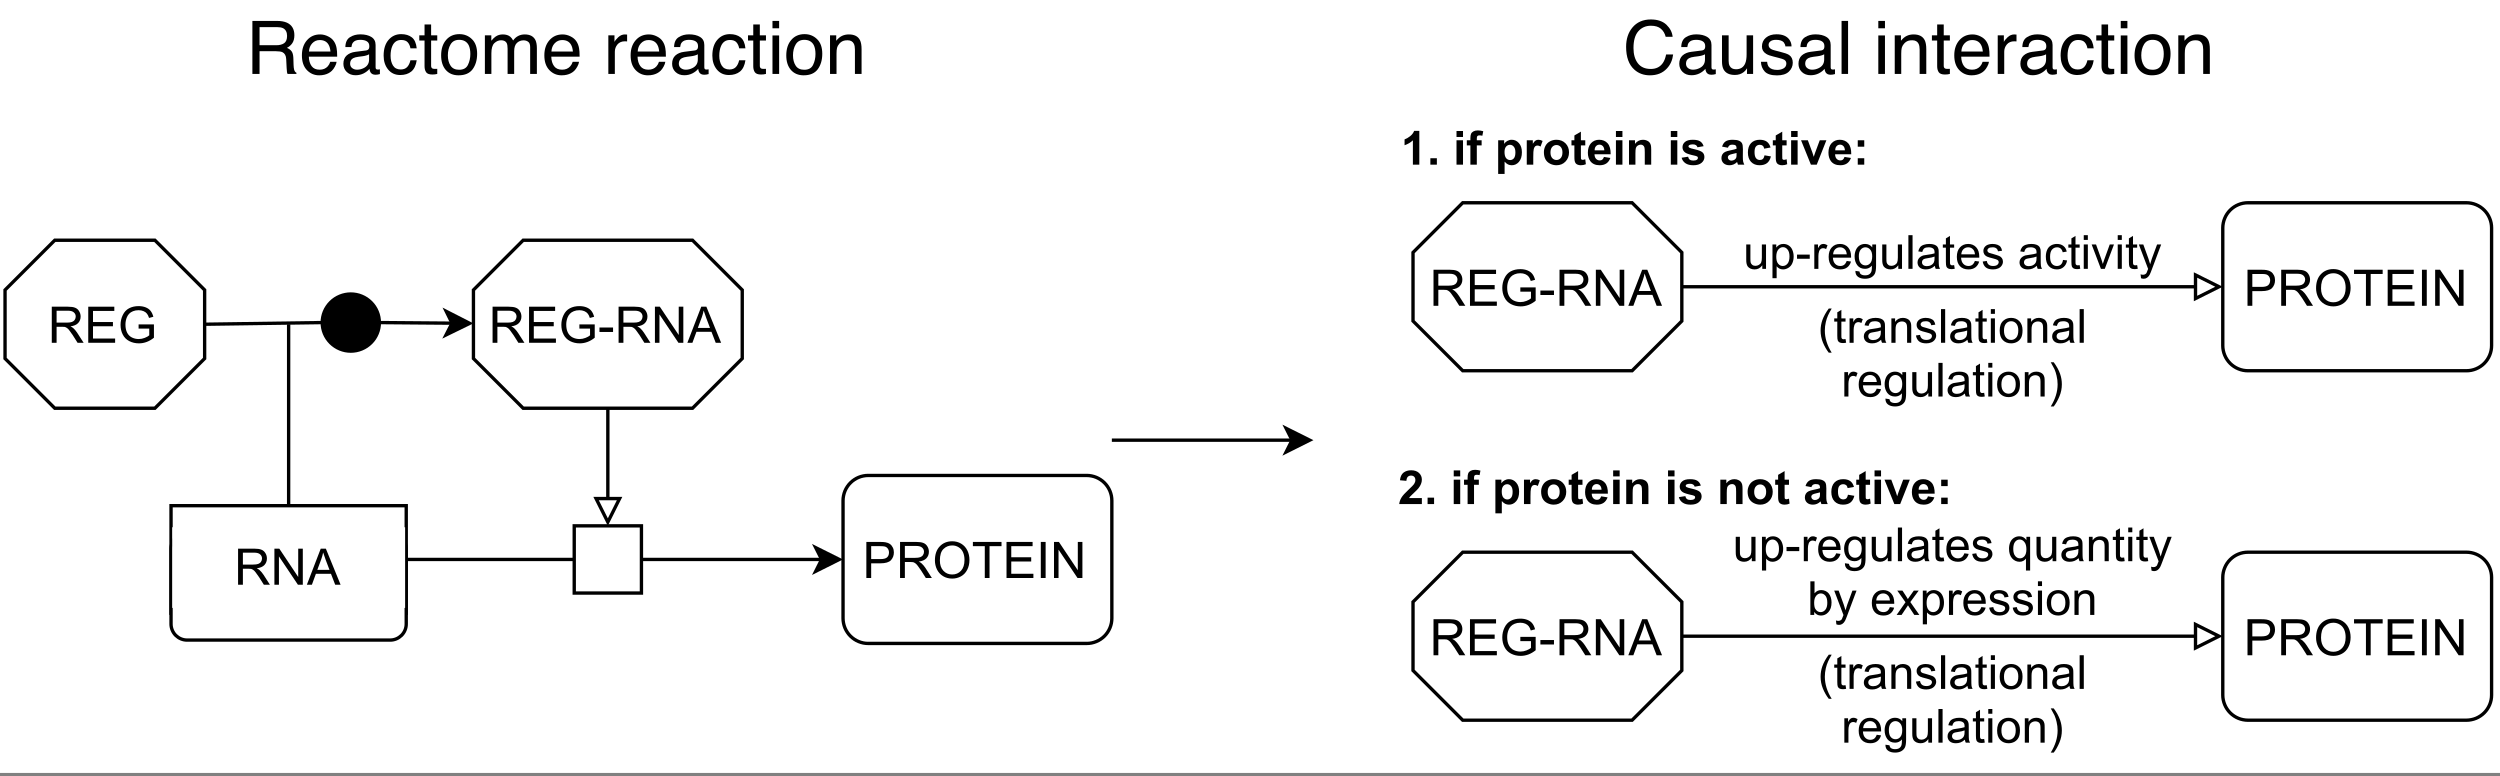 <?xml version="1.0" encoding="UTF-8"?>
<svg xmlns="http://www.w3.org/2000/svg" xmlns:xlink="http://www.w3.org/1999/xlink" width="534.96pt" height="166.08pt" viewBox="0 0 534.96 166.08" version="1.1">
<rect x="0" y="0" width="534.96" height="166.08" fill="#808080" stroke="none"/>
<defs>
<g>
<symbol overflow="visible" id="glyph0-0">
<path style="stroke:none;" d="M 0.516 0 L 0.516 -11.344 L 9.516 -11.344 L 9.516 0 Z M 8.094 -1.422 L 8.094 -9.922 L 1.938 -9.922 L 1.938 -1.422 Z M 8.094 -1.422 "/>
</symbol>
<symbol overflow="visible" id="glyph0-1">
<path style="stroke:none;" d="M 6.484 -6.141 C 7.203 -6.141 7.77 -6.285 8.188 -6.578 C 8.602 -6.867 8.812 -7.391 8.812 -8.141 C 8.812 -8.941 8.52 -9.492 7.938 -9.797 C 7.625 -9.941 7.203 -10.016 6.672 -10.016 L 2.922 -10.016 L 2.922 -6.141 Z M 1.391 -11.344 L 6.641 -11.344 C 7.504 -11.344 8.219 -11.219 8.781 -10.969 C 9.844 -10.477 10.375 -9.582 10.375 -8.281 C 10.375 -7.602 10.234 -7.047 9.953 -6.609 C 9.672 -6.18 9.281 -5.836 8.781 -5.578 C 9.219 -5.391 9.547 -5.148 9.766 -4.859 C 9.992 -4.566 10.125 -4.094 10.156 -3.438 L 10.203 -1.922 C 10.223 -1.484 10.258 -1.16 10.312 -0.953 C 10.406 -0.586 10.57 -0.352 10.812 -0.25 L 10.812 0 L 8.922 0 C 8.867 -0.094 8.828 -0.219 8.797 -0.375 C 8.766 -0.531 8.738 -0.832 8.719 -1.281 L 8.625 -3.172 C 8.594 -3.91 8.32 -4.406 7.812 -4.656 C 7.508 -4.789 7.047 -4.859 6.422 -4.859 L 2.922 -4.859 L 2.922 0 L 1.391 0 Z M 1.391 -11.344 "/>
</symbol>
<symbol overflow="visible" id="glyph0-2">
<path style="stroke:none;" d="M 4.469 -8.453 C 5.051 -8.453 5.617 -8.312 6.172 -8.031 C 6.723 -7.758 7.141 -7.406 7.422 -6.969 C 7.703 -6.551 7.891 -6.066 7.984 -5.516 C 8.066 -5.129 8.109 -4.52 8.109 -3.688 L 2.047 -3.688 C 2.066 -2.852 2.266 -2.18 2.641 -1.672 C 3.016 -1.16 3.586 -0.906 4.359 -0.906 C 5.086 -0.906 5.664 -1.145 6.094 -1.625 C 6.344 -1.906 6.52 -2.227 6.625 -2.594 L 7.984 -2.594 C 7.953 -2.289 7.832 -1.953 7.625 -1.578 C 7.426 -1.203 7.203 -0.895 6.953 -0.656 C 6.523 -0.25 6 0.023 5.375 0.172 C 5.039 0.254 4.664 0.297 4.25 0.297 C 3.219 0.297 2.344 -0.078 1.625 -0.828 C 0.914 -1.578 0.562 -2.625 0.562 -3.969 C 0.562 -5.301 0.922 -6.379 1.641 -7.203 C 2.359 -8.035 3.301 -8.453 4.469 -8.453 Z M 6.672 -4.797 C 6.617 -5.398 6.488 -5.879 6.281 -6.234 C 5.906 -6.91 5.27 -7.25 4.375 -7.25 C 3.738 -7.25 3.203 -7.016 2.766 -6.547 C 2.336 -6.086 2.109 -5.504 2.078 -4.797 Z M 4.328 -8.469 Z M 4.328 -8.469 "/>
</symbol>
<symbol overflow="visible" id="glyph0-3">
<path style="stroke:none;" d="M 2.078 -2.203 C 2.078 -1.797 2.223 -1.477 2.516 -1.25 C 2.816 -1.02 3.164 -0.906 3.562 -0.906 C 4.051 -0.906 4.523 -1.02 4.984 -1.25 C 5.754 -1.625 6.141 -2.238 6.141 -3.094 L 6.141 -4.203 C 5.973 -4.098 5.754 -4.008 5.484 -3.938 C 5.223 -3.863 4.961 -3.812 4.703 -3.781 L 3.859 -3.672 C 3.359 -3.609 2.977 -3.504 2.719 -3.359 C 2.289 -3.117 2.078 -2.734 2.078 -2.203 Z M 5.453 -5.016 C 5.773 -5.055 5.988 -5.188 6.094 -5.406 C 6.156 -5.531 6.188 -5.707 6.188 -5.938 C 6.188 -6.414 6.016 -6.758 5.672 -6.969 C 5.336 -7.188 4.859 -7.297 4.234 -7.297 C 3.504 -7.297 2.988 -7.098 2.688 -6.703 C 2.52 -6.492 2.41 -6.176 2.359 -5.75 L 1.062 -5.75 C 1.082 -6.758 1.41 -7.461 2.047 -7.859 C 2.68 -8.266 3.422 -8.469 4.266 -8.469 C 5.234 -8.469 6.02 -8.281 6.625 -7.906 C 7.227 -7.539 7.531 -6.969 7.531 -6.188 L 7.531 -1.422 C 7.531 -1.273 7.562 -1.156 7.625 -1.062 C 7.688 -0.977 7.812 -0.938 8 -0.938 C 8.062 -0.938 8.129 -0.941 8.203 -0.953 C 8.285 -0.961 8.367 -0.973 8.453 -0.984 L 8.453 0.031 C 8.234 0.094 8.066 0.129 7.953 0.141 C 7.848 0.16 7.695 0.172 7.5 0.172 C 7.02 0.172 6.672 0.004 6.453 -0.328 C 6.336 -0.516 6.258 -0.77 6.219 -1.094 C 5.938 -0.727 5.531 -0.406 5 -0.125 C 4.469 0.145 3.883 0.281 3.25 0.281 C 2.477 0.281 1.848 0.047 1.359 -0.422 C 0.879 -0.891 0.641 -1.473 0.641 -2.172 C 0.641 -2.93 0.875 -3.523 1.344 -3.953 C 1.82 -4.379 2.453 -4.641 3.234 -4.734 Z M 4.297 -8.469 Z M 4.297 -8.469 "/>
</symbol>
<symbol overflow="visible" id="glyph0-4">
<path style="stroke:none;" d="M 4.203 -8.516 C 5.141 -8.516 5.898 -8.285 6.484 -7.828 C 7.066 -7.379 7.414 -6.598 7.531 -5.484 L 6.188 -5.484 C 6.102 -5.992 5.914 -6.414 5.625 -6.75 C 5.332 -7.094 4.859 -7.266 4.203 -7.266 C 3.316 -7.266 2.688 -6.832 2.312 -5.969 C 2.062 -5.406 1.938 -4.711 1.938 -3.891 C 1.938 -3.055 2.109 -2.359 2.453 -1.797 C 2.805 -1.234 3.359 -0.953 4.109 -0.953 C 4.691 -0.953 5.148 -1.125 5.484 -1.469 C 5.816 -1.82 6.051 -2.305 6.188 -2.922 L 7.531 -2.922 C 7.375 -1.828 6.988 -1.023 6.375 -0.516 C 5.758 -0.016 4.969 0.234 4 0.234 C 2.926 0.234 2.066 -0.156 1.422 -0.938 C 0.773 -1.727 0.453 -2.719 0.453 -3.906 C 0.453 -5.352 0.805 -6.484 1.516 -7.297 C 2.223 -8.109 3.117 -8.516 4.203 -8.516 Z M 3.984 -8.469 Z M 3.984 -8.469 "/>
</symbol>
<symbol overflow="visible" id="glyph0-5">
<path style="stroke:none;" d="M 1.297 -10.578 L 2.703 -10.578 L 2.703 -8.266 L 4.016 -8.266 L 4.016 -7.141 L 2.703 -7.141 L 2.703 -1.734 C 2.703 -1.453 2.801 -1.258 3 -1.156 C 3.102 -1.102 3.281 -1.078 3.531 -1.078 C 3.602 -1.078 3.676 -1.078 3.75 -1.078 C 3.832 -1.078 3.922 -1.082 4.016 -1.094 L 4.016 0 C 3.859 0.039 3.691 0.07 3.516 0.094 C 3.348 0.113 3.164 0.125 2.969 0.125 C 2.312 0.125 1.867 -0.035 1.641 -0.359 C 1.41 -0.691 1.297 -1.125 1.297 -1.656 L 1.297 -7.141 L 0.172 -7.141 L 0.172 -8.266 L 1.297 -8.266 Z M 1.297 -10.578 "/>
</symbol>
<symbol overflow="visible" id="glyph0-6">
<path style="stroke:none;" d="M 4.297 -0.891 C 5.223 -0.891 5.852 -1.238 6.188 -1.938 C 6.531 -2.633 6.703 -3.41 6.703 -4.266 C 6.703 -5.035 6.582 -5.664 6.344 -6.156 C 5.945 -6.914 5.27 -7.297 4.312 -7.297 C 3.469 -7.297 2.852 -6.969 2.469 -6.312 C 2.082 -5.664 1.891 -4.883 1.891 -3.969 C 1.891 -3.094 2.082 -2.359 2.469 -1.766 C 2.852 -1.18 3.461 -0.891 4.297 -0.891 Z M 4.359 -8.516 C 5.422 -8.516 6.316 -8.156 7.047 -7.438 C 7.785 -6.727 8.156 -5.688 8.156 -4.312 C 8.156 -2.977 7.832 -1.875 7.188 -1 C 6.539 -0.133 5.535 0.297 4.172 0.297 C 3.035 0.297 2.129 -0.082 1.453 -0.844 C 0.785 -1.613 0.453 -2.648 0.453 -3.953 C 0.453 -5.336 0.805 -6.441 1.516 -7.266 C 2.223 -8.098 3.172 -8.516 4.359 -8.516 Z M 4.312 -8.469 Z M 4.312 -8.469 "/>
</symbol>
<symbol overflow="visible" id="glyph0-7">
<path style="stroke:none;" d="M 1.016 -8.266 L 2.391 -8.266 L 2.391 -7.094 C 2.723 -7.5 3.023 -7.797 3.297 -7.984 C 3.742 -8.297 4.258 -8.453 4.844 -8.453 C 5.508 -8.453 6.039 -8.289 6.438 -7.969 C 6.664 -7.781 6.875 -7.508 7.062 -7.156 C 7.363 -7.594 7.723 -7.914 8.141 -8.125 C 8.555 -8.344 9.023 -8.453 9.547 -8.453 C 10.66 -8.453 11.422 -8.051 11.828 -7.25 C 12.035 -6.812 12.141 -6.227 12.141 -5.5 L 12.141 0 L 10.703 0 L 10.703 -5.75 C 10.703 -6.301 10.562 -6.676 10.281 -6.875 C 10.008 -7.082 9.676 -7.188 9.281 -7.188 C 8.738 -7.188 8.27 -7.004 7.875 -6.641 C 7.477 -6.273 7.281 -5.664 7.281 -4.812 L 7.281 0 L 5.875 0 L 5.875 -5.391 C 5.875 -5.953 5.805 -6.363 5.672 -6.625 C 5.453 -7.008 5.055 -7.203 4.484 -7.203 C 3.961 -7.203 3.484 -7 3.047 -6.594 C 2.617 -6.188 2.406 -5.453 2.406 -4.391 L 2.406 0 L 1.016 0 Z M 1.016 -8.266 "/>
</symbol>
<symbol overflow="visible" id="glyph0-8">
<path style="stroke:none;" d=""/>
</symbol>
<symbol overflow="visible" id="glyph0-9">
<path style="stroke:none;" d="M 1.062 -8.266 L 2.375 -8.266 L 2.375 -6.844 C 2.488 -7.113 2.754 -7.445 3.172 -7.844 C 3.598 -8.25 4.082 -8.453 4.625 -8.453 C 4.656 -8.453 4.703 -8.445 4.766 -8.438 C 4.828 -8.438 4.93 -8.43 5.078 -8.422 L 5.078 -6.953 C 4.992 -6.961 4.914 -6.969 4.844 -6.969 C 4.781 -6.977 4.707 -6.984 4.625 -6.984 C 3.926 -6.984 3.391 -6.758 3.016 -6.312 C 2.641 -5.863 2.453 -5.344 2.453 -4.75 L 2.453 0 L 1.062 0 Z M 1.062 -8.266 "/>
</symbol>
<symbol overflow="visible" id="glyph0-10">
<path style="stroke:none;" d="M 1.016 -8.234 L 2.438 -8.234 L 2.438 0 L 1.016 0 Z M 1.016 -11.344 L 2.438 -11.344 L 2.438 -9.766 L 1.016 -9.766 Z M 1.016 -11.344 "/>
</symbol>
<symbol overflow="visible" id="glyph0-11">
<path style="stroke:none;" d="M 1.016 -8.266 L 2.344 -8.266 L 2.344 -7.094 C 2.727 -7.582 3.141 -7.93 3.578 -8.141 C 4.016 -8.348 4.504 -8.453 5.047 -8.453 C 6.211 -8.453 7.004 -8.047 7.422 -7.234 C 7.648 -6.785 7.766 -6.141 7.766 -5.297 L 7.766 0 L 6.344 0 L 6.344 -5.219 C 6.344 -5.719 6.27 -6.125 6.125 -6.438 C 5.875 -6.945 5.426 -7.203 4.781 -7.203 C 4.445 -7.203 4.176 -7.172 3.969 -7.109 C 3.582 -6.992 3.25 -6.766 2.969 -6.422 C 2.738 -6.148 2.586 -5.867 2.516 -5.578 C 2.441 -5.285 2.406 -4.867 2.406 -4.328 L 2.406 0 L 1.016 0 Z M 4.281 -8.469 Z M 4.281 -8.469 "/>
</symbol>
<symbol overflow="visible" id="glyph0-12">
<path style="stroke:none;" d="M 5.984 -11.656 C 7.422 -11.656 8.535 -11.273 9.328 -10.516 C 10.117 -9.754 10.555 -8.895 10.641 -7.938 L 9.156 -7.938 C 8.977 -8.664 8.633 -9.242 8.125 -9.672 C 7.625 -10.098 6.914 -10.312 6 -10.312 C 4.883 -10.312 3.984 -9.914 3.297 -9.125 C 2.609 -8.344 2.266 -7.145 2.266 -5.531 C 2.266 -4.195 2.57 -3.117 3.188 -2.297 C 3.812 -1.473 4.738 -1.062 5.969 -1.062 C 7.102 -1.062 7.969 -1.492 8.562 -2.359 C 8.875 -2.816 9.102 -3.422 9.25 -4.172 L 10.75 -4.172 C 10.613 -2.973 10.172 -1.973 9.422 -1.172 C 8.523 -0.191 7.312 0.297 5.781 0.297 C 4.469 0.297 3.363 -0.102 2.469 -0.906 C 1.281 -1.957 0.688 -3.586 0.688 -5.797 C 0.688 -7.461 1.129 -8.832 2.016 -9.906 C 2.973 -11.07 4.297 -11.656 5.984 -11.656 Z M 5.672 -11.656 Z M 5.672 -11.656 "/>
</symbol>
<symbol overflow="visible" id="glyph0-13">
<path style="stroke:none;" d="M 2.406 -8.266 L 2.406 -2.781 C 2.406 -2.352 2.473 -2.008 2.609 -1.75 C 2.859 -1.25 3.316 -1 3.984 -1 C 4.953 -1 5.613 -1.43 5.969 -2.297 C 6.156 -2.766 6.25 -3.398 6.25 -4.203 L 6.25 -8.266 L 7.641 -8.266 L 7.641 0 L 6.328 0 L 6.344 -1.219 C 6.164 -0.906 5.941 -0.641 5.672 -0.422 C 5.141 0.004 4.5 0.219 3.75 0.219 C 2.57 0.219 1.766 -0.172 1.328 -0.953 C 1.098 -1.379 0.984 -1.941 0.984 -2.641 L 0.984 -8.266 Z M 4.312 -8.469 Z M 4.312 -8.469 "/>
</symbol>
<symbol overflow="visible" id="glyph0-14">
<path style="stroke:none;" d="M 1.844 -2.594 C 1.883 -2.133 2 -1.781 2.188 -1.531 C 2.539 -1.082 3.148 -0.859 4.016 -0.859 C 4.523 -0.859 4.973 -0.969 5.359 -1.188 C 5.754 -1.414 5.953 -1.766 5.953 -2.234 C 5.953 -2.586 5.797 -2.859 5.484 -3.047 C 5.285 -3.16 4.891 -3.289 4.297 -3.438 L 3.203 -3.719 C 2.492 -3.883 1.973 -4.078 1.641 -4.297 C 1.035 -4.672 0.734 -5.191 0.734 -5.859 C 0.734 -6.641 1.016 -7.27 1.578 -7.75 C 2.148 -8.238 2.91 -8.484 3.859 -8.484 C 5.109 -8.484 6.008 -8.117 6.562 -7.391 C 6.906 -6.922 7.07 -6.422 7.062 -5.891 L 5.75 -5.891 C 5.719 -6.203 5.602 -6.488 5.406 -6.75 C 5.094 -7.113 4.539 -7.297 3.75 -7.297 C 3.227 -7.297 2.832 -7.191 2.562 -6.984 C 2.289 -6.785 2.156 -6.523 2.156 -6.203 C 2.156 -5.836 2.332 -5.547 2.688 -5.328 C 2.895 -5.203 3.195 -5.094 3.594 -5 L 4.516 -4.766 C 5.516 -4.523 6.188 -4.289 6.531 -4.062 C 7.062 -3.707 7.328 -3.148 7.328 -2.391 C 7.328 -1.66 7.047 -1.023 6.484 -0.484 C 5.93 0.047 5.086 0.312 3.953 0.312 C 2.711 0.312 1.836 0.035 1.328 -0.516 C 0.816 -1.078 0.547 -1.77 0.516 -2.594 Z M 3.906 -8.469 Z M 3.906 -8.469 "/>
</symbol>
<symbol overflow="visible" id="glyph0-15">
<path style="stroke:none;" d="M 1.062 -11.344 L 2.453 -11.344 L 2.453 0 L 1.062 0 Z M 1.062 -11.344 "/>
</symbol>
<symbol overflow="visible" id="glyph1-0">
<path style="stroke:none;" d="M 1.266 0 L 1.266 -6.297 L 6.297 -6.297 L 6.297 0 Z M 1.422 -0.156 L 6.125 -0.156 L 6.125 -6.125 L 1.422 -6.125 Z M 1.422 -0.156 "/>
</symbol>
<symbol overflow="visible" id="glyph1-1">
<path style="stroke:none;" d="M 5.094 -1.281 L 5.094 0 L 0.25 0 C 0.301 -0.488 0.457 -0.945 0.719 -1.375 C 0.977 -1.812 1.5 -2.391 2.281 -3.109 C 2.895 -3.68 3.273 -4.07 3.422 -4.281 C 3.609 -4.57 3.703 -4.852 3.703 -5.125 C 3.703 -5.438 3.617 -5.676 3.453 -5.844 C 3.285 -6.008 3.055 -6.094 2.766 -6.094 C 2.484 -6.094 2.254 -6.004 2.078 -5.828 C 1.91 -5.648 1.812 -5.363 1.781 -4.969 L 0.406 -5.094 C 0.488 -5.852 0.742 -6.398 1.172 -6.734 C 1.609 -7.066 2.156 -7.234 2.812 -7.234 C 3.52 -7.234 4.078 -7.039 4.484 -6.656 C 4.891 -6.27 5.094 -5.797 5.094 -5.234 C 5.094 -4.898 5.031 -4.586 4.906 -4.297 C 4.789 -4.004 4.609 -3.695 4.359 -3.375 C 4.191 -3.164 3.891 -2.859 3.453 -2.453 C 3.023 -2.055 2.75 -1.789 2.625 -1.656 C 2.508 -1.531 2.414 -1.406 2.344 -1.281 Z M 5.094 -1.281 "/>
</symbol>
<symbol overflow="visible" id="glyph1-2">
<path style="stroke:none;" d="M 0.719 0 L 0.719 -1.375 L 2.109 -1.375 L 2.109 0 Z M 0.719 0 "/>
</symbol>
<symbol overflow="visible" id="glyph1-3">
<path style="stroke:none;" d=""/>
</symbol>
<symbol overflow="visible" id="glyph1-4">
<path style="stroke:none;" d="M 0.719 -5.922 L 0.719 -7.203 L 2.109 -7.203 L 2.109 -5.922 Z M 0.719 0 L 0.719 -5.219 L 2.109 -5.219 L 2.109 0 Z M 0.719 0 "/>
</symbol>
<symbol overflow="visible" id="glyph1-5">
<path style="stroke:none;" d="M 0.125 -5.219 L 0.891 -5.219 L 0.891 -5.609 C 0.891 -6.047 0.938 -6.375 1.031 -6.594 C 1.125 -6.812 1.297 -6.988 1.547 -7.125 C 1.797 -7.258 2.109 -7.328 2.484 -7.328 C 2.879 -7.328 3.266 -7.27 3.641 -7.156 L 3.453 -6.188 C 3.234 -6.238 3.023 -6.266 2.828 -6.266 C 2.629 -6.266 2.484 -6.219 2.391 -6.125 C 2.305 -6.031 2.266 -5.852 2.266 -5.594 L 2.266 -5.219 L 3.297 -5.219 L 3.297 -4.125 L 2.266 -4.125 L 2.266 0 L 0.891 0 L 0.891 -4.125 L 0.125 -4.125 Z M 0.125 -5.219 "/>
</symbol>
<symbol overflow="visible" id="glyph1-6">
<path style="stroke:none;" d="M 0.688 -5.219 L 1.969 -5.219 L 1.969 -4.453 C 2.133 -4.711 2.359 -4.922 2.641 -5.078 C 2.93 -5.242 3.25 -5.328 3.594 -5.328 C 4.195 -5.328 4.707 -5.086 5.125 -4.609 C 5.551 -4.141 5.766 -3.484 5.766 -2.641 C 5.766 -1.766 5.551 -1.082 5.125 -0.594 C 4.707 -0.113 4.195 0.125 3.594 0.125 C 3.301 0.125 3.035 0.066 2.797 -0.047 C 2.566 -0.16 2.32 -0.359 2.062 -0.641 L 2.062 1.984 L 0.688 1.984 Z M 2.047 -2.703 C 2.047 -2.109 2.16 -1.672 2.391 -1.391 C 2.629 -1.117 2.914 -0.984 3.25 -0.984 C 3.57 -0.984 3.836 -1.109 4.047 -1.359 C 4.266 -1.617 4.375 -2.039 4.375 -2.625 C 4.375 -3.176 4.258 -3.582 4.031 -3.844 C 3.812 -4.113 3.539 -4.25 3.219 -4.25 C 2.883 -4.25 2.602 -4.117 2.375 -3.859 C 2.156 -3.598 2.047 -3.211 2.047 -2.703 Z M 2.047 -2.703 "/>
</symbol>
<symbol overflow="visible" id="glyph1-7">
<path style="stroke:none;" d="M 2.047 0 L 0.656 0 L 0.656 -5.219 L 1.953 -5.219 L 1.953 -4.469 C 2.172 -4.82 2.363 -5.051 2.531 -5.156 C 2.707 -5.27 2.91 -5.328 3.141 -5.328 C 3.453 -5.328 3.754 -5.242 4.047 -5.078 L 3.609 -3.875 C 3.379 -4.02 3.164 -4.094 2.969 -4.094 C 2.77 -4.094 2.602 -4.039 2.469 -3.938 C 2.344 -3.832 2.238 -3.641 2.156 -3.359 C 2.082 -3.078 2.047 -2.492 2.047 -1.609 Z M 2.047 0 "/>
</symbol>
<symbol overflow="visible" id="glyph1-8">
<path style="stroke:none;" d="M 0.406 -2.688 C 0.406 -3.145 0.516 -3.586 0.734 -4.016 C 0.961 -4.441 1.285 -4.766 1.703 -4.984 C 2.117 -5.211 2.582 -5.328 3.094 -5.328 C 3.883 -5.328 4.531 -5.07 5.031 -4.562 C 5.531 -4.051 5.781 -3.406 5.781 -2.625 C 5.781 -1.832 5.523 -1.176 5.016 -0.656 C 4.516 -0.133 3.875 0.125 3.094 0.125 C 2.625 0.125 2.172 0.016 1.734 -0.203 C 1.297 -0.422 0.961 -0.738 0.734 -1.156 C 0.516 -1.57 0.406 -2.082 0.406 -2.688 Z M 1.812 -2.609 C 1.812 -2.086 1.938 -1.688 2.188 -1.406 C 2.438 -1.133 2.738 -1 3.094 -1 C 3.457 -1 3.758 -1.133 4 -1.406 C 4.25 -1.688 4.375 -2.094 4.375 -2.625 C 4.375 -3.133 4.25 -3.523 4 -3.797 C 3.758 -4.066 3.457 -4.203 3.094 -4.203 C 2.738 -4.203 2.438 -4.066 2.188 -3.797 C 1.938 -3.523 1.812 -3.129 1.812 -2.609 Z M 1.812 -2.609 "/>
</symbol>
<symbol overflow="visible" id="glyph1-9">
<path style="stroke:none;" d="M 3.109 -5.219 L 3.109 -4.125 L 2.172 -4.125 L 2.172 -2.016 C 2.172 -1.586 2.176 -1.336 2.188 -1.266 C 2.207 -1.203 2.25 -1.145 2.312 -1.094 C 2.383 -1.051 2.469 -1.031 2.562 -1.031 C 2.688 -1.031 2.867 -1.07 3.109 -1.156 L 3.234 -0.094 C 2.91 0.051 2.547 0.125 2.141 0.125 C 1.891 0.125 1.664 0.082 1.469 0 C 1.27 -0.082 1.125 -0.191 1.031 -0.328 C 0.938 -0.461 0.867 -0.645 0.828 -0.875 C 0.797 -1.031 0.781 -1.352 0.781 -1.844 L 0.781 -4.125 L 0.156 -4.125 L 0.156 -5.219 L 0.781 -5.219 L 0.781 -6.25 L 2.172 -7.062 L 2.172 -5.219 Z M 3.109 -5.219 "/>
</symbol>
<symbol overflow="visible" id="glyph1-10">
<path style="stroke:none;" d="M 3.75 -1.656 L 5.125 -1.438 C 4.945 -0.926 4.664 -0.535 4.281 -0.266 C 3.895 -0.004 3.414 0.125 2.844 0.125 C 1.938 0.125 1.266 -0.172 0.828 -0.766 C 0.484 -1.242 0.312 -1.844 0.312 -2.562 C 0.312 -3.426 0.535 -4.102 0.984 -4.594 C 1.441 -5.082 2.02 -5.328 2.719 -5.328 C 3.488 -5.328 4.098 -5.07 4.547 -4.562 C 4.992 -4.051 5.207 -3.27 5.188 -2.219 L 1.734 -2.219 C 1.742 -1.801 1.852 -1.477 2.062 -1.25 C 2.281 -1.02 2.547 -0.906 2.859 -0.906 C 3.078 -0.906 3.258 -0.961 3.406 -1.078 C 3.551 -1.203 3.664 -1.395 3.75 -1.656 Z M 3.828 -3.062 C 3.816 -3.457 3.711 -3.758 3.516 -3.969 C 3.316 -4.176 3.078 -4.281 2.797 -4.281 C 2.492 -4.281 2.242 -4.172 2.047 -3.953 C 1.848 -3.734 1.754 -3.438 1.766 -3.062 Z M 3.828 -3.062 "/>
</symbol>
<symbol overflow="visible" id="glyph1-11">
<path style="stroke:none;" d="M 5.469 0 L 4.094 0 L 4.094 -2.656 C 4.094 -3.227 4.062 -3.594 4 -3.75 C 3.938 -3.914 3.836 -4.047 3.703 -4.141 C 3.578 -4.234 3.422 -4.281 3.234 -4.281 C 2.992 -4.281 2.773 -4.211 2.578 -4.078 C 2.391 -3.953 2.258 -3.781 2.188 -3.562 C 2.125 -3.344 2.094 -2.941 2.094 -2.359 L 2.094 0 L 0.719 0 L 0.719 -5.219 L 2 -5.219 L 2 -4.453 C 2.445 -5.035 3.02 -5.328 3.719 -5.328 C 4.02 -5.328 4.297 -5.27 4.547 -5.156 C 4.797 -5.051 4.984 -4.914 5.109 -4.75 C 5.242 -4.582 5.336 -4.391 5.391 -4.172 C 5.441 -3.953 5.469 -3.645 5.469 -3.25 Z M 5.469 0 "/>
</symbol>
<symbol overflow="visible" id="glyph1-12">
<path style="stroke:none;" d="M 0.234 -1.484 L 1.625 -1.703 C 1.676 -1.43 1.789 -1.223 1.969 -1.078 C 2.156 -0.941 2.41 -0.875 2.734 -0.875 C 3.086 -0.875 3.359 -0.941 3.547 -1.078 C 3.66 -1.172 3.719 -1.289 3.719 -1.438 C 3.719 -1.551 3.688 -1.641 3.625 -1.703 C 3.551 -1.766 3.398 -1.828 3.172 -1.891 C 2.055 -2.129 1.348 -2.352 1.047 -2.562 C 0.629 -2.844 0.422 -3.234 0.422 -3.734 C 0.422 -4.18 0.598 -4.555 0.953 -4.859 C 1.316 -5.172 1.875 -5.328 2.625 -5.328 C 3.332 -5.328 3.859 -5.211 4.203 -4.984 C 4.555 -4.754 4.801 -4.41 4.938 -3.953 L 3.625 -3.719 C 3.57 -3.914 3.469 -4.066 3.312 -4.172 C 3.156 -4.285 2.93 -4.344 2.641 -4.344 C 2.285 -4.344 2.023 -4.289 1.859 -4.188 C 1.754 -4.113 1.703 -4.02 1.703 -3.906 C 1.703 -3.812 1.75 -3.727 1.844 -3.656 C 1.969 -3.562 2.395 -3.43 3.125 -3.266 C 3.863 -3.098 4.379 -2.895 4.672 -2.656 C 4.961 -2.414 5.109 -2.07 5.109 -1.625 C 5.109 -1.145 4.906 -0.734 4.5 -0.391 C 4.102 -0.047 3.516 0.125 2.734 0.125 C 2.023 0.125 1.461 -0.02 1.047 -0.312 C 0.629 -0.602 0.359 -0.992 0.234 -1.484 Z M 0.234 -1.484 "/>
</symbol>
<symbol overflow="visible" id="glyph1-13">
<path style="stroke:none;" d="M 1.75 -3.625 L 0.5 -3.859 C 0.645 -4.359 0.891 -4.727 1.234 -4.969 C 1.578 -5.207 2.086 -5.328 2.766 -5.328 C 3.379 -5.328 3.836 -5.254 4.141 -5.109 C 4.441 -4.973 4.648 -4.789 4.766 -4.562 C 4.891 -4.332 4.953 -3.922 4.953 -3.328 L 4.938 -1.719 C 4.938 -1.258 4.957 -0.922 5 -0.703 C 5.051 -0.484 5.133 -0.25 5.25 0 L 3.891 0 C 3.859 -0.094 3.816 -0.227 3.766 -0.406 C 3.734 -0.488 3.711 -0.539 3.703 -0.562 C 3.473 -0.332 3.223 -0.16 2.953 -0.047 C 2.68 0.066 2.395 0.125 2.094 0.125 C 1.551 0.125 1.125 -0.02 0.812 -0.312 C 0.508 -0.602 0.359 -0.973 0.359 -1.422 C 0.359 -1.711 0.426 -1.973 0.562 -2.203 C 0.707 -2.441 0.906 -2.617 1.156 -2.734 C 1.414 -2.859 1.785 -2.969 2.266 -3.062 C 2.91 -3.188 3.352 -3.301 3.594 -3.406 L 3.594 -3.547 C 3.594 -3.805 3.523 -3.992 3.391 -4.109 C 3.266 -4.223 3.02 -4.281 2.656 -4.281 C 2.414 -4.281 2.223 -4.227 2.078 -4.125 C 1.941 -4.031 1.832 -3.863 1.75 -3.625 Z M 3.594 -2.5 C 3.426 -2.445 3.148 -2.379 2.766 -2.297 C 2.379 -2.211 2.129 -2.129 2.016 -2.047 C 1.828 -1.922 1.734 -1.758 1.734 -1.562 C 1.734 -1.375 1.805 -1.207 1.953 -1.062 C 2.098 -0.926 2.281 -0.859 2.5 -0.859 C 2.75 -0.859 2.988 -0.938 3.219 -1.094 C 3.383 -1.219 3.492 -1.375 3.547 -1.562 C 3.578 -1.676 3.594 -1.898 3.594 -2.234 Z M 3.594 -2.5 "/>
</symbol>
<symbol overflow="visible" id="glyph1-14">
<path style="stroke:none;" d="M 5.266 -3.672 L 3.906 -3.422 C 3.863 -3.703 3.758 -3.91 3.594 -4.047 C 3.438 -4.18 3.227 -4.25 2.969 -4.25 C 2.625 -4.25 2.348 -4.129 2.141 -3.891 C 1.941 -3.648 1.844 -3.254 1.844 -2.703 C 1.844 -2.086 1.945 -1.648 2.156 -1.391 C 2.363 -1.129 2.641 -1 2.984 -1 C 3.242 -1 3.457 -1.07 3.625 -1.219 C 3.789 -1.375 3.91 -1.633 3.984 -2 L 5.344 -1.766 C 5.195 -1.141 4.926 -0.664 4.531 -0.344 C 4.133 -0.031 3.598 0.125 2.922 0.125 C 2.16 0.125 1.551 -0.113 1.094 -0.594 C 0.645 -1.082 0.422 -1.754 0.422 -2.609 C 0.422 -3.461 0.645 -4.129 1.094 -4.609 C 1.551 -5.086 2.172 -5.328 2.953 -5.328 C 3.586 -5.328 4.094 -5.191 4.469 -4.922 C 4.844 -4.648 5.109 -4.234 5.266 -3.672 Z M 5.266 -3.672 "/>
</symbol>
<symbol overflow="visible" id="glyph1-15">
<path style="stroke:none;" d="M 2.156 0 L 0.047 -5.219 L 1.5 -5.219 L 2.484 -2.562 L 2.766 -1.672 C 2.848 -1.891 2.895 -2.035 2.906 -2.109 C 2.957 -2.254 3.008 -2.406 3.062 -2.562 L 4.047 -5.219 L 5.469 -5.219 L 3.406 0 Z M 2.156 0 "/>
</symbol>
<symbol overflow="visible" id="glyph1-16">
<path style="stroke:none;" d="M 0.984 -3.844 L 0.984 -5.219 L 2.375 -5.219 L 2.375 -3.844 Z M 0.984 0 L 0.984 -1.375 L 2.375 -1.375 L 2.375 0 Z M 0.984 0 "/>
</symbol>
<symbol overflow="visible" id="glyph1-17">
<path style="stroke:none;" d="M 3.953 0 L 2.578 0 L 2.578 -5.203 C 2.078 -4.734 1.484 -4.383 0.797 -4.156 L 0.797 -5.406 C 1.16 -5.531 1.551 -5.754 1.969 -6.078 C 2.395 -6.41 2.688 -6.797 2.844 -7.234 L 3.953 -7.234 Z M 3.953 0 "/>
</symbol>
<symbol overflow="visible" id="glyph2-0">
<path style="stroke:none;" d="M 1.344 0 L 1.344 -6.734 L 6.734 -6.734 L 6.734 0 Z M 1.516 -0.172 L 6.562 -0.172 L 6.562 -6.562 L 1.516 -6.562 Z M 1.516 -0.172 "/>
</symbol>
<symbol overflow="visible" id="glyph2-1">
<path style="stroke:none;" d="M 0.828 0 L 0.828 -7.719 L 3.75 -7.719 C 4.258 -7.719 4.648 -7.691 4.922 -7.641 C 5.297 -7.578 5.609 -7.457 5.859 -7.281 C 6.117 -7.102 6.328 -6.852 6.484 -6.531 C 6.641 -6.219 6.719 -5.867 6.719 -5.484 C 6.719 -4.828 6.508 -4.27 6.094 -3.812 C 5.676 -3.363 4.922 -3.141 3.828 -3.141 L 1.859 -3.141 L 1.859 0 Z M 1.859 -4.047 L 3.844 -4.047 C 4.508 -4.047 4.977 -4.164 5.25 -4.406 C 5.531 -4.656 5.672 -5.004 5.672 -5.453 C 5.672 -5.773 5.586 -6.051 5.422 -6.281 C 5.266 -6.508 5.051 -6.66 4.781 -6.734 C 4.602 -6.785 4.285 -6.812 3.828 -6.812 L 1.859 -6.812 Z M 1.859 -4.047 "/>
</symbol>
<symbol overflow="visible" id="glyph2-2">
<path style="stroke:none;" d="M 0.844 0 L 0.844 -7.719 L 4.266 -7.719 C 4.953 -7.719 5.473 -7.645 5.828 -7.5 C 6.191 -7.363 6.477 -7.117 6.688 -6.766 C 6.906 -6.422 7.016 -6.035 7.016 -5.609 C 7.016 -5.066 6.836 -4.602 6.484 -4.219 C 6.129 -3.844 5.582 -3.609 4.844 -3.516 C 5.113 -3.379 5.316 -3.25 5.453 -3.125 C 5.754 -2.852 6.039 -2.508 6.312 -2.094 L 7.656 0 L 6.359 0 L 5.344 -1.609 C 5.039 -2.066 4.789 -2.414 4.594 -2.656 C 4.406 -2.906 4.234 -3.078 4.078 -3.172 C 3.93 -3.273 3.781 -3.348 3.625 -3.391 C 3.508 -3.41 3.316 -3.422 3.047 -3.422 L 1.875 -3.422 L 1.875 0 Z M 1.875 -4.312 L 4.062 -4.312 C 4.531 -4.312 4.895 -4.359 5.156 -4.453 C 5.414 -4.547 5.613 -4.695 5.75 -4.906 C 5.895 -5.125 5.969 -5.359 5.969 -5.609 C 5.969 -5.973 5.832 -6.27 5.562 -6.5 C 5.301 -6.738 4.883 -6.859 4.312 -6.859 L 1.875 -6.859 Z M 1.875 -4.312 "/>
</symbol>
<symbol overflow="visible" id="glyph2-3">
<path style="stroke:none;" d="M 0.516 -3.766 C 0.516 -5.047 0.859 -6.047 1.547 -6.766 C 2.234 -7.492 3.125 -7.859 4.219 -7.859 C 4.926 -7.859 5.566 -7.688 6.141 -7.344 C 6.711 -7 7.148 -6.52 7.453 -5.906 C 7.754 -5.301 7.906 -4.613 7.906 -3.844 C 7.906 -3.062 7.742 -2.363 7.422 -1.75 C 7.109 -1.133 6.66 -0.664 6.078 -0.344 C 5.504 -0.031 4.883 0.125 4.219 0.125 C 3.488 0.125 2.836 -0.047 2.266 -0.391 C 1.691 -0.742 1.254 -1.223 0.953 -1.828 C 0.66 -2.441 0.516 -3.086 0.516 -3.766 Z M 1.578 -3.75 C 1.578 -2.812 1.828 -2.078 2.328 -1.547 C 2.828 -1.016 3.453 -0.75 4.203 -0.75 C 4.973 -0.75 5.602 -1.016 6.094 -1.547 C 6.594 -2.086 6.844 -2.859 6.844 -3.859 C 6.844 -4.484 6.738 -5.031 6.531 -5.5 C 6.32 -5.969 6.008 -6.328 5.594 -6.578 C 5.188 -6.836 4.727 -6.969 4.219 -6.969 C 3.5 -6.969 2.879 -6.719 2.359 -6.219 C 1.836 -5.727 1.578 -4.906 1.578 -3.75 Z M 1.578 -3.75 "/>
</symbol>
<symbol overflow="visible" id="glyph2-4">
<path style="stroke:none;" d="M 2.797 0 L 2.797 -6.812 L 0.25 -6.812 L 0.25 -7.719 L 6.375 -7.719 L 6.375 -6.812 L 3.812 -6.812 L 3.812 0 Z M 2.797 0 "/>
</symbol>
<symbol overflow="visible" id="glyph2-5">
<path style="stroke:none;" d="M 0.859 0 L 0.859 -7.719 L 6.438 -7.719 L 6.438 -6.812 L 1.875 -6.812 L 1.875 -4.438 L 6.141 -4.438 L 6.141 -3.531 L 1.875 -3.531 L 1.875 -0.906 L 6.609 -0.906 L 6.609 0 Z M 0.859 0 "/>
</symbol>
<symbol overflow="visible" id="glyph2-6">
<path style="stroke:none;" d="M 1 0 L 1 -7.719 L 2.031 -7.719 L 2.031 0 Z M 1 0 "/>
</symbol>
<symbol overflow="visible" id="glyph2-7">
<path style="stroke:none;" d="M 0.828 0 L 0.828 -7.719 L 1.875 -7.719 L 5.922 -1.656 L 5.922 -7.719 L 6.906 -7.719 L 6.906 0 L 5.859 0 L 1.797 -6.062 L 1.797 0 Z M 0.828 0 "/>
</symbol>
<symbol overflow="visible" id="glyph2-8">
<path style="stroke:none;" d="M 4.438 -3.031 L 4.438 -3.938 L 7.719 -3.938 L 7.719 -1.078 C 7.207 -0.672 6.688 -0.367 6.156 -0.172 C 5.625 0.023 5.078 0.125 4.516 0.125 C 3.754 0.125 3.062 -0.035 2.438 -0.359 C 1.82 -0.68 1.359 -1.148 1.047 -1.766 C 0.734 -2.379 0.578 -3.066 0.578 -3.828 C 0.578 -4.578 0.734 -5.273 1.047 -5.922 C 1.359 -6.578 1.805 -7.062 2.391 -7.375 C 2.984 -7.688 3.664 -7.844 4.438 -7.844 C 5 -7.844 5.504 -7.754 5.953 -7.578 C 6.398 -7.398 6.75 -7.148 7 -6.828 C 7.258 -6.504 7.457 -6.082 7.594 -5.562 L 6.672 -5.312 C 6.555 -5.695 6.41 -6 6.234 -6.219 C 6.066 -6.445 5.82 -6.629 5.5 -6.766 C 5.188 -6.898 4.832 -6.969 4.438 -6.969 C 3.977 -6.969 3.578 -6.895 3.234 -6.75 C 2.891 -6.613 2.613 -6.43 2.406 -6.203 C 2.195 -5.973 2.035 -5.719 1.922 -5.438 C 1.723 -4.957 1.625 -4.441 1.625 -3.891 C 1.625 -3.203 1.742 -2.625 1.984 -2.156 C 2.223 -1.695 2.566 -1.352 3.016 -1.125 C 3.473 -0.906 3.953 -0.797 4.453 -0.797 C 4.898 -0.797 5.332 -0.879 5.75 -1.047 C 6.176 -1.211 6.5 -1.395 6.719 -1.594 L 6.719 -3.031 Z M 4.438 -3.031 "/>
</symbol>
<symbol overflow="visible" id="glyph2-9">
<path style="stroke:none;" d="M 0.344 -2.312 L 0.344 -3.266 L 3.25 -3.266 L 3.25 -2.312 Z M 0.344 -2.312 "/>
</symbol>
<symbol overflow="visible" id="glyph2-10">
<path style="stroke:none;" d="M -0.016 0 L 2.953 -7.719 L 4.047 -7.719 L 7.203 0 L 6.047 0 L 5.141 -2.344 L 1.922 -2.344 L 1.062 0 Z M 2.219 -3.172 L 4.828 -3.172 L 4.016 -5.312 C 3.773 -5.957 3.594 -6.488 3.469 -6.906 C 3.375 -6.414 3.238 -5.926 3.062 -5.438 Z M 2.219 -3.172 "/>
</symbol>
<symbol overflow="visible" id="glyph3-0">
<path style="stroke:none;" d="M 1.266 0 L 1.266 -6.297 L 6.297 -6.297 L 6.297 0 Z M 1.422 -0.156 L 6.125 -0.156 L 6.125 -6.125 L 1.422 -6.125 Z M 1.422 -0.156 "/>
</symbol>
<symbol overflow="visible" id="glyph3-1">
<path style="stroke:none;" d="M 4.078 0 L 4.078 -0.766 C 3.672 -0.172 3.117 0.125 2.422 0.125 C 2.117 0.125 1.832 0.066 1.562 -0.047 C 1.301 -0.172 1.102 -0.32 0.969 -0.5 C 0.844 -0.676 0.754 -0.895 0.703 -1.156 C 0.66 -1.332 0.641 -1.609 0.641 -1.984 L 0.641 -5.219 L 1.531 -5.219 L 1.531 -2.328 C 1.531 -1.859 1.547 -1.547 1.578 -1.391 C 1.641 -1.16 1.758 -0.977 1.938 -0.844 C 2.113 -0.707 2.336 -0.641 2.609 -0.641 C 2.867 -0.641 3.113 -0.707 3.344 -0.844 C 3.582 -0.977 3.75 -1.16 3.844 -1.391 C 3.938 -1.629 3.984 -1.973 3.984 -2.422 L 3.984 -5.219 L 4.875 -5.219 L 4.875 0 Z M 4.078 0 "/>
</symbol>
<symbol overflow="visible" id="glyph3-2">
<path style="stroke:none;" d="M 0.656 2 L 0.656 -5.219 L 1.469 -5.219 L 1.469 -4.547 C 1.656 -4.805 1.867 -5 2.109 -5.125 C 2.348 -5.258 2.641 -5.328 2.984 -5.328 C 3.43 -5.328 3.82 -5.211 4.156 -4.984 C 4.5 -4.754 4.754 -4.43 4.922 -4.016 C 5.098 -3.598 5.188 -3.141 5.188 -2.641 C 5.188 -2.109 5.094 -1.629 4.906 -1.203 C 4.719 -0.773 4.438 -0.445 4.062 -0.219 C 3.695 0.008 3.316 0.125 2.922 0.125 C 2.617 0.125 2.352 0.062 2.125 -0.062 C 1.895 -0.188 1.703 -0.348 1.547 -0.547 L 1.547 2 Z M 1.469 -2.578 C 1.469 -1.91 1.602 -1.414 1.875 -1.094 C 2.145 -0.77 2.473 -0.609 2.859 -0.609 C 3.254 -0.609 3.594 -0.773 3.875 -1.109 C 4.156 -1.441 4.297 -1.957 4.297 -2.656 C 4.297 -3.32 4.156 -3.816 3.875 -4.141 C 3.602 -4.473 3.281 -4.641 2.906 -4.641 C 2.52 -4.641 2.18 -4.461 1.891 -4.109 C 1.609 -3.766 1.469 -3.254 1.469 -2.578 Z M 1.469 -2.578 "/>
</symbol>
<symbol overflow="visible" id="glyph3-3">
<path style="stroke:none;" d="M 0.312 -2.156 L 0.312 -3.047 L 3.031 -3.047 L 3.031 -2.156 Z M 0.312 -2.156 "/>
</symbol>
<symbol overflow="visible" id="glyph3-4">
<path style="stroke:none;" d="M 0.656 0 L 0.656 -5.219 L 1.453 -5.219 L 1.453 -4.422 C 1.648 -4.797 1.832 -5.039 2 -5.156 C 2.176 -5.27 2.367 -5.328 2.578 -5.328 C 2.879 -5.328 3.18 -5.234 3.484 -5.047 L 3.188 -4.234 C 2.969 -4.359 2.75 -4.422 2.531 -4.422 C 2.344 -4.422 2.172 -4.363 2.016 -4.25 C 1.859 -4.133 1.75 -3.973 1.688 -3.766 C 1.582 -3.453 1.531 -3.109 1.531 -2.734 L 1.531 0 Z M 0.656 0 "/>
</symbol>
<symbol overflow="visible" id="glyph3-5">
<path style="stroke:none;" d="M 4.234 -1.688 L 5.156 -1.562 C 5.008 -1.031 4.738 -0.613 4.344 -0.312 C 3.957 -0.02 3.461 0.125 2.859 0.125 C 2.086 0.125 1.477 -0.109 1.031 -0.578 C 0.594 -1.055 0.375 -1.719 0.375 -2.562 C 0.375 -3.438 0.598 -4.113 1.047 -4.594 C 1.492 -5.082 2.082 -5.328 2.812 -5.328 C 3.508 -5.328 4.078 -5.086 4.516 -4.609 C 4.953 -4.141 5.172 -3.477 5.172 -2.625 C 5.172 -2.57 5.172 -2.492 5.172 -2.391 L 1.281 -2.391 C 1.312 -1.805 1.473 -1.363 1.766 -1.062 C 2.055 -0.758 2.422 -0.609 2.859 -0.609 C 3.18 -0.609 3.457 -0.691 3.688 -0.859 C 3.914 -1.035 4.098 -1.312 4.234 -1.688 Z M 1.328 -3.109 L 4.25 -3.109 C 4.207 -3.547 4.094 -3.875 3.906 -4.094 C 3.625 -4.438 3.258 -4.609 2.812 -4.609 C 2.406 -4.609 2.062 -4.473 1.781 -4.203 C 1.508 -3.93 1.359 -3.566 1.328 -3.109 Z M 1.328 -3.109 "/>
</symbol>
<symbol overflow="visible" id="glyph3-6">
<path style="stroke:none;" d="M 0.5 0.438 L 1.359 0.562 C 1.398 0.82 1.5 1.016 1.656 1.141 C 1.875 1.305 2.176 1.391 2.562 1.391 C 2.969 1.391 3.281 1.305 3.5 1.141 C 3.727 0.973 3.879 0.742 3.953 0.453 C 4.004 0.273 4.031 -0.102 4.031 -0.688 C 3.633 -0.227 3.148 0 2.578 0 C 1.859 0 1.301 -0.254 0.906 -0.766 C 0.52 -1.285 0.328 -1.91 0.328 -2.641 C 0.328 -3.141 0.414 -3.598 0.594 -4.016 C 0.77 -4.43 1.031 -4.754 1.375 -4.984 C 1.719 -5.211 2.117 -5.328 2.578 -5.328 C 3.203 -5.328 3.711 -5.082 4.109 -4.594 L 4.109 -5.219 L 4.922 -5.219 L 4.922 -0.703 C 4.922 0.109 4.836 0.68 4.672 1.016 C 4.504 1.359 4.238 1.629 3.875 1.828 C 3.52 2.023 3.082 2.125 2.562 2.125 C 1.938 2.125 1.43 1.984 1.047 1.703 C 0.672 1.422 0.488 1 0.5 0.438 Z M 1.234 -2.703 C 1.234 -2.016 1.367 -1.516 1.641 -1.203 C 1.91 -0.891 2.25 -0.734 2.656 -0.734 C 3.062 -0.734 3.398 -0.891 3.672 -1.203 C 3.953 -1.516 4.094 -2.004 4.094 -2.672 C 4.094 -3.305 3.953 -3.785 3.672 -4.109 C 3.391 -4.441 3.047 -4.609 2.641 -4.609 C 2.254 -4.609 1.922 -4.445 1.641 -4.125 C 1.367 -3.801 1.234 -3.328 1.234 -2.703 Z M 1.234 -2.703 "/>
</symbol>
<symbol overflow="visible" id="glyph3-7">
<path style="stroke:none;" d="M 0.641 0 L 0.641 -7.203 L 1.531 -7.203 L 1.531 0 Z M 0.641 0 "/>
</symbol>
<symbol overflow="visible" id="glyph3-8">
<path style="stroke:none;" d="M 4.062 -0.641 C 3.738 -0.359 3.426 -0.16 3.125 -0.047 C 2.82 0.066 2.492 0.125 2.141 0.125 C 1.566 0.125 1.125 -0.016 0.812 -0.297 C 0.508 -0.578 0.359 -0.938 0.359 -1.375 C 0.359 -1.633 0.414 -1.867 0.531 -2.078 C 0.656 -2.285 0.812 -2.453 1 -2.578 C 1.188 -2.711 1.395 -2.812 1.625 -2.875 C 1.801 -2.914 2.066 -2.957 2.422 -3 C 3.129 -3.094 3.656 -3.195 4 -3.312 C 4 -3.438 4 -3.516 4 -3.547 C 4 -3.898 3.914 -4.148 3.75 -4.297 C 3.52 -4.504 3.18 -4.609 2.734 -4.609 C 2.328 -4.609 2.02 -4.535 1.812 -4.391 C 1.613 -4.242 1.469 -3.984 1.375 -3.609 L 0.516 -3.734 C 0.598 -4.098 0.727 -4.395 0.906 -4.625 C 1.082 -4.852 1.344 -5.023 1.688 -5.141 C 2.031 -5.266 2.426 -5.328 2.875 -5.328 C 3.312 -5.328 3.672 -5.273 3.953 -5.172 C 4.234 -5.066 4.438 -4.938 4.562 -4.781 C 4.695 -4.625 4.789 -4.426 4.844 -4.188 C 4.875 -4.031 4.891 -3.754 4.891 -3.359 L 4.891 -2.188 C 4.891 -1.363 4.906 -0.844 4.938 -0.625 C 4.977 -0.406 5.055 -0.195 5.172 0 L 4.25 0 C 4.156 -0.188 4.094 -0.398 4.062 -0.641 Z M 4 -2.625 C 3.676 -2.488 3.191 -2.375 2.547 -2.281 C 2.18 -2.227 1.922 -2.172 1.766 -2.109 C 1.617 -2.047 1.504 -1.945 1.422 -1.812 C 1.348 -1.688 1.312 -1.551 1.312 -1.406 C 1.312 -1.164 1.398 -0.969 1.578 -0.812 C 1.754 -0.656 2.016 -0.578 2.359 -0.578 C 2.703 -0.578 3.004 -0.648 3.266 -0.797 C 3.535 -0.941 3.734 -1.145 3.859 -1.406 C 3.953 -1.602 4 -1.898 4 -2.297 Z M 4 -2.625 "/>
</symbol>
<symbol overflow="visible" id="glyph3-9">
<path style="stroke:none;" d="M 2.594 -0.797 L 2.719 -0.016 C 2.469 0.035 2.242 0.062 2.047 0.062 C 1.734 0.062 1.488 0.016 1.312 -0.078 C 1.133 -0.18 1.008 -0.316 0.938 -0.484 C 0.863 -0.648 0.828 -1 0.828 -1.531 L 0.828 -4.531 L 0.172 -4.531 L 0.172 -5.219 L 0.828 -5.219 L 0.828 -6.516 L 1.703 -7.047 L 1.703 -5.219 L 2.594 -5.219 L 2.594 -4.531 L 1.703 -4.531 L 1.703 -1.484 C 1.703 -1.223 1.719 -1.055 1.75 -0.984 C 1.781 -0.922 1.832 -0.863 1.906 -0.812 C 1.977 -0.77 2.078 -0.75 2.203 -0.75 C 2.305 -0.75 2.438 -0.766 2.594 -0.797 Z M 2.594 -0.797 "/>
</symbol>
<symbol overflow="visible" id="glyph3-10">
<path style="stroke:none;" d="M 0.312 -1.562 L 1.188 -1.688 C 1.238 -1.344 1.375 -1.078 1.594 -0.891 C 1.82 -0.703 2.133 -0.609 2.531 -0.609 C 2.938 -0.609 3.238 -0.691 3.438 -0.859 C 3.633 -1.023 3.734 -1.219 3.734 -1.438 C 3.734 -1.633 3.645 -1.789 3.469 -1.906 C 3.352 -1.988 3.051 -2.094 2.562 -2.219 C 1.914 -2.375 1.469 -2.508 1.219 -2.625 C 0.969 -2.75 0.773 -2.914 0.641 -3.125 C 0.516 -3.344 0.453 -3.578 0.453 -3.828 C 0.453 -4.066 0.504 -4.285 0.609 -4.484 C 0.723 -4.68 0.867 -4.844 1.047 -4.969 C 1.191 -5.07 1.379 -5.156 1.609 -5.219 C 1.848 -5.289 2.102 -5.328 2.375 -5.328 C 2.789 -5.328 3.148 -5.27 3.453 -5.156 C 3.766 -5.039 3.992 -4.879 4.141 -4.672 C 4.285 -4.473 4.391 -4.207 4.453 -3.875 L 3.578 -3.75 C 3.535 -4.02 3.422 -4.227 3.234 -4.375 C 3.047 -4.531 2.781 -4.609 2.438 -4.609 C 2.031 -4.609 1.738 -4.539 1.562 -4.406 C 1.395 -4.27 1.312 -4.113 1.312 -3.938 C 1.312 -3.82 1.348 -3.719 1.422 -3.625 C 1.492 -3.531 1.609 -3.453 1.766 -3.391 C 1.848 -3.359 2.109 -3.285 2.547 -3.172 C 3.172 -2.992 3.602 -2.852 3.844 -2.75 C 4.094 -2.645 4.285 -2.488 4.422 -2.281 C 4.566 -2.082 4.641 -1.832 4.641 -1.531 C 4.641 -1.238 4.551 -0.961 4.375 -0.703 C 4.207 -0.441 3.961 -0.238 3.641 -0.094 C 3.316 0.051 2.953 0.125 2.547 0.125 C 1.859 0.125 1.336 -0.016 0.984 -0.297 C 0.629 -0.586 0.406 -1.008 0.312 -1.562 Z M 0.312 -1.562 "/>
</symbol>
<symbol overflow="visible" id="glyph3-11">
<path style="stroke:none;" d=""/>
</symbol>
<symbol overflow="visible" id="glyph3-12">
<path style="stroke:none;" d="M 4.062 -1.906 L 4.938 -1.797 C 4.844 -1.203 4.598 -0.734 4.203 -0.391 C 3.816 -0.047 3.336 0.125 2.766 0.125 C 2.047 0.125 1.469 -0.109 1.031 -0.578 C 0.602 -1.047 0.391 -1.719 0.391 -2.594 C 0.391 -3.156 0.484 -3.645 0.672 -4.062 C 0.859 -4.488 1.141 -4.805 1.516 -5.016 C 1.898 -5.223 2.316 -5.328 2.766 -5.328 C 3.336 -5.328 3.801 -5.18 4.156 -4.891 C 4.52 -4.609 4.754 -4.207 4.859 -3.688 L 4 -3.547 C 3.914 -3.898 3.77 -4.164 3.562 -4.344 C 3.352 -4.52 3.102 -4.609 2.812 -4.609 C 2.363 -4.609 2 -4.445 1.719 -4.125 C 1.438 -3.812 1.297 -3.305 1.297 -2.609 C 1.297 -1.91 1.43 -1.398 1.703 -1.078 C 1.973 -0.766 2.32 -0.609 2.75 -0.609 C 3.102 -0.609 3.395 -0.711 3.625 -0.922 C 3.852 -1.141 4 -1.469 4.062 -1.906 Z M 4.062 -1.906 "/>
</symbol>
<symbol overflow="visible" id="glyph3-13">
<path style="stroke:none;" d="M 0.672 -6.188 L 0.672 -7.203 L 1.547 -7.203 L 1.547 -6.188 Z M 0.672 0 L 0.672 -5.219 L 1.547 -5.219 L 1.547 0 Z M 0.672 0 "/>
</symbol>
<symbol overflow="visible" id="glyph3-14">
<path style="stroke:none;" d="M 2.109 0 L 0.125 -5.219 L 1.062 -5.219 L 2.188 -2.094 C 2.301 -1.758 2.41 -1.41 2.516 -1.047 C 2.598 -1.316 2.707 -1.645 2.844 -2.031 L 4 -5.219 L 4.906 -5.219 L 2.938 0 Z M 2.109 0 "/>
</symbol>
<symbol overflow="visible" id="glyph3-15">
<path style="stroke:none;" d="M 0.625 2.016 L 0.531 1.172 C 0.719 1.234 0.883 1.266 1.031 1.266 C 1.227 1.266 1.383 1.227 1.5 1.156 C 1.625 1.094 1.723 1.004 1.797 0.891 C 1.848 0.797 1.938 0.57 2.062 0.219 C 2.082 0.176 2.109 0.109 2.141 0.016 L 0.156 -5.219 L 1.109 -5.219 L 2.203 -2.203 C 2.336 -1.816 2.461 -1.41 2.578 -0.984 C 2.68 -1.391 2.801 -1.785 2.938 -2.172 L 4.062 -5.219 L 4.938 -5.219 L 2.953 0.094 C 2.742 0.664 2.582 1.055 2.469 1.266 C 2.301 1.555 2.113 1.77 1.906 1.906 C 1.707 2.051 1.469 2.125 1.188 2.125 C 1.02 2.125 0.832 2.086 0.625 2.016 Z M 0.625 2.016 "/>
</symbol>
<symbol overflow="visible" id="glyph3-16">
<path style="stroke:none;" d="M 2.359 2.125 C 1.867 1.5 1.453 0.773 1.109 -0.047 C 0.773 -0.867 0.609 -1.723 0.609 -2.609 C 0.609 -3.391 0.734 -4.133 0.984 -4.844 C 1.285 -5.676 1.742 -6.504 2.359 -7.328 L 2.984 -7.328 C 2.586 -6.641 2.328 -6.148 2.203 -5.859 C 2.004 -5.41 1.848 -4.941 1.734 -4.453 C 1.586 -3.836 1.516 -3.223 1.516 -2.609 C 1.516 -1.023 2.004 0.551 2.984 2.125 Z M 2.359 2.125 "/>
</symbol>
<symbol overflow="visible" id="glyph3-17">
<path style="stroke:none;" d="M 0.656 0 L 0.656 -5.219 L 1.453 -5.219 L 1.453 -4.469 C 1.836 -5.039 2.395 -5.328 3.125 -5.328 C 3.438 -5.328 3.723 -5.27 3.984 -5.156 C 4.242 -5.051 4.441 -4.906 4.578 -4.719 C 4.711 -4.539 4.805 -4.32 4.859 -4.062 C 4.891 -3.906 4.906 -3.617 4.906 -3.203 L 4.906 0 L 4.016 0 L 4.016 -3.172 C 4.016 -3.535 3.977 -3.805 3.906 -3.984 C 3.844 -4.16 3.723 -4.301 3.547 -4.406 C 3.367 -4.508 3.164 -4.562 2.938 -4.562 C 2.562 -4.562 2.234 -4.441 1.953 -4.203 C 1.68 -3.973 1.547 -3.52 1.547 -2.844 L 1.547 0 Z M 0.656 0 "/>
</symbol>
<symbol overflow="visible" id="glyph3-18">
<path style="stroke:none;" d="M 0.328 -2.609 C 0.328 -3.578 0.598 -4.289 1.141 -4.75 C 1.586 -5.133 2.133 -5.328 2.781 -5.328 C 3.5 -5.328 4.082 -5.094 4.531 -4.625 C 4.988 -4.156 5.219 -3.508 5.219 -2.688 C 5.219 -2.008 5.117 -1.477 4.922 -1.094 C 4.723 -0.707 4.43 -0.406 4.047 -0.188 C 3.66 0.02 3.238 0.125 2.781 0.125 C 2.051 0.125 1.457 -0.109 1 -0.578 C 0.551 -1.047 0.328 -1.723 0.328 -2.609 Z M 1.25 -2.609 C 1.25 -1.941 1.395 -1.441 1.688 -1.109 C 1.977 -0.773 2.344 -0.609 2.781 -0.609 C 3.219 -0.609 3.582 -0.773 3.875 -1.109 C 4.164 -1.441 4.312 -1.953 4.312 -2.641 C 4.312 -3.285 4.164 -3.773 3.875 -4.109 C 3.582 -4.441 3.219 -4.609 2.781 -4.609 C 2.344 -4.609 1.977 -4.441 1.688 -4.109 C 1.395 -3.773 1.25 -3.273 1.25 -2.609 Z M 1.25 -2.609 "/>
</symbol>
<symbol overflow="visible" id="glyph3-19">
<path style="stroke:none;" d="M 1.25 2.125 L 0.609 2.125 C 1.586 0.551 2.078 -1.023 2.078 -2.609 C 2.078 -3.223 2.004 -3.832 1.859 -4.438 C 1.754 -4.926 1.602 -5.398 1.406 -5.859 C 1.27 -6.148 1.004 -6.641 0.609 -7.328 L 1.25 -7.328 C 1.863 -6.504 2.316 -5.676 2.609 -4.844 C 2.859 -4.133 2.984 -3.391 2.984 -2.609 C 2.984 -1.723 2.812 -0.867 2.469 -0.047 C 2.133 0.773 1.727 1.5 1.25 2.125 Z M 1.25 2.125 "/>
</symbol>
<symbol overflow="visible" id="glyph3-20">
<path style="stroke:none;" d="M 3.984 2 L 3.984 -0.562 C 3.848 -0.363 3.656 -0.195 3.406 -0.062 C 3.164 0.062 2.906 0.125 2.625 0.125 C 2 0.125 1.461 -0.117 1.016 -0.609 C 0.578 -1.109 0.359 -1.789 0.359 -2.656 C 0.359 -3.176 0.445 -3.645 0.625 -4.062 C 0.812 -4.477 1.078 -4.789 1.422 -5 C 1.766 -5.219 2.145 -5.328 2.562 -5.328 C 3.195 -5.328 3.703 -5.055 4.078 -4.516 L 4.078 -5.219 L 4.875 -5.219 L 4.875 2 Z M 1.266 -2.625 C 1.266 -1.945 1.406 -1.441 1.688 -1.109 C 1.969 -0.773 2.305 -0.609 2.703 -0.609 C 3.078 -0.609 3.398 -0.766 3.672 -1.078 C 3.941 -1.398 4.078 -1.891 4.078 -2.547 C 4.078 -3.242 3.93 -3.766 3.641 -4.109 C 3.359 -4.461 3.023 -4.641 2.641 -4.641 C 2.254 -4.641 1.926 -4.473 1.656 -4.141 C 1.395 -3.816 1.266 -3.312 1.266 -2.625 Z M 1.266 -2.625 "/>
</symbol>
<symbol overflow="visible" id="glyph3-21">
<path style="stroke:none;" d="M 1.484 0 L 0.656 0 L 0.656 -7.203 L 1.547 -7.203 L 1.547 -4.641 C 1.922 -5.098 2.395 -5.328 2.969 -5.328 C 3.289 -5.328 3.594 -5.266 3.875 -5.141 C 4.164 -5.016 4.406 -4.832 4.594 -4.594 C 4.781 -4.363 4.926 -4.082 5.031 -3.75 C 5.133 -3.414 5.188 -3.062 5.188 -2.688 C 5.188 -1.789 4.961 -1.098 4.516 -0.609 C 4.078 -0.117 3.547 0.125 2.922 0.125 C 2.305 0.125 1.828 -0.133 1.484 -0.656 Z M 1.469 -2.641 C 1.469 -2.016 1.551 -1.566 1.719 -1.297 C 2 -0.836 2.379 -0.609 2.859 -0.609 C 3.242 -0.609 3.578 -0.773 3.859 -1.109 C 4.141 -1.441 4.281 -1.941 4.281 -2.609 C 4.281 -3.297 4.145 -3.801 3.875 -4.125 C 3.602 -4.445 3.273 -4.609 2.891 -4.609 C 2.504 -4.609 2.172 -4.438 1.891 -4.094 C 1.609 -3.758 1.469 -3.273 1.469 -2.641 Z M 1.469 -2.641 "/>
</symbol>
<symbol overflow="visible" id="glyph3-22">
<path style="stroke:none;" d="M 0.078 0 L 1.984 -2.719 L 0.219 -5.219 L 1.328 -5.219 L 2.125 -4 C 2.27 -3.758 2.391 -3.562 2.484 -3.406 C 2.629 -3.625 2.766 -3.816 2.891 -3.984 L 3.766 -5.219 L 4.812 -5.219 L 3.016 -2.766 L 4.953 0 L 3.875 0 L 2.797 -1.625 L 2.516 -2.062 L 1.141 0 Z M 0.078 0 "/>
</symbol>
</g>
<clipPath id="clip1">
  <path d="M 0 0 L 534.961 0 L 534.961 165.391 L 0 165.391 Z M 0 0 "/>
</clipPath>
<clipPath id="clip2">
  <path d="M 471 39 L 534.961 39 L 534.961 84 L 471 84 Z M 471 39 "/>
</clipPath>
<clipPath id="clip3">
  <path d="M 471 114 L 534.961 114 L 534.961 159 L 471 159 Z M 471 114 "/>
</clipPath>
</defs>
<g id="surface1">
<g clip-path="url(#clip1)" clip-rule="nonzero">
<path style=" stroke:none;fill-rule:nonzero;fill:rgb(100%,100%,100%);fill-opacity:1;" d="M 0 0 L 535 0 L 535 165.391 L 0 165.391 Z M 0 0 "/>
</g>
<g style="fill:rgb(0%,0%,0%);fill-opacity:1;">
  <use xlink:href="#glyph0-1" x="52.617" y="15.82"/>
  <use xlink:href="#glyph0-2" x="64.041" y="15.82"/>
  <use xlink:href="#glyph0-3" x="72.84" y="15.82"/>
  <use xlink:href="#glyph0-4" x="81.638" y="15.82"/>
  <use xlink:href="#glyph0-5" x="89.548" y="15.82"/>
  <use xlink:href="#glyph0-6" x="93.943" y="15.82"/>
  <use xlink:href="#glyph0-7" x="102.742" y="15.82"/>
  <use xlink:href="#glyph0-2" x="115.92" y="15.82"/>
  <use xlink:href="#glyph0-8" x="124.718" y="15.82"/>
  <use xlink:href="#glyph0-9" x="129.113" y="15.82"/>
  <use xlink:href="#glyph0-2" x="134.381" y="15.82"/>
  <use xlink:href="#glyph0-3" x="143.18" y="15.82"/>
  <use xlink:href="#glyph0-4" x="151.978" y="15.82"/>
  <use xlink:href="#glyph0-5" x="159.888" y="15.82"/>
  <use xlink:href="#glyph0-10" x="164.283" y="15.82"/>
  <use xlink:href="#glyph0-6" x="167.798" y="15.82"/>
  <use xlink:href="#glyph0-11" x="176.596" y="15.82"/>
</g>
<g style="fill:rgb(0%,0%,0%);fill-opacity:1;">
  <use xlink:href="#glyph0-12" x="347.274" y="15.82"/>
  <use xlink:href="#glyph0-3" x="358.698" y="15.82"/>
  <use xlink:href="#glyph0-13" x="367.496" y="15.82"/>
  <use xlink:href="#glyph0-14" x="376.295" y="15.82"/>
  <use xlink:href="#glyph0-3" x="384.205" y="15.82"/>
  <use xlink:href="#glyph0-15" x="393.003" y="15.82"/>
  <use xlink:href="#glyph0-8" x="396.518" y="15.82"/>
  <use xlink:href="#glyph0-10" x="400.913" y="15.82"/>
  <use xlink:href="#glyph0-11" x="404.428" y="15.82"/>
  <use xlink:href="#glyph0-5" x="413.226" y="15.82"/>
  <use xlink:href="#glyph0-2" x="417.621" y="15.82"/>
  <use xlink:href="#glyph0-9" x="426.419" y="15.82"/>
  <use xlink:href="#glyph0-3" x="431.688" y="15.82"/>
  <use xlink:href="#glyph0-4" x="440.486" y="15.82"/>
  <use xlink:href="#glyph0-5" x="448.396" y="15.82"/>
  <use xlink:href="#glyph0-10" x="452.791" y="15.82"/>
  <use xlink:href="#glyph0-6" x="456.306" y="15.82"/>
  <use xlink:href="#glyph0-11" x="465.104" y="15.82"/>
</g>
<g style="fill:rgb(0%,0%,0%);fill-opacity:1;">
  <use xlink:href="#glyph1-1" x="299.162" y="107.863"/>
  <use xlink:href="#glyph1-2" x="304.761" y="107.863"/>
  <use xlink:href="#glyph1-3" x="307.558" y="107.863"/>
  <use xlink:href="#glyph1-4" x="310.355" y="107.863"/>
  <use xlink:href="#glyph1-5" x="313.152" y="107.863"/>
  <use xlink:href="#glyph1-3" x="316.505" y="107.863"/>
  <use xlink:href="#glyph1-6" x="319.302" y="107.863"/>
  <use xlink:href="#glyph1-7" x="325.451" y="107.863"/>
  <use xlink:href="#glyph1-8" x="329.369" y="107.863"/>
  <use xlink:href="#glyph1-9" x="335.518" y="107.863"/>
  <use xlink:href="#glyph1-10" x="338.871" y="107.863"/>
  <use xlink:href="#glyph1-4" x="344.47" y="107.863"/>
  <use xlink:href="#glyph1-11" x="347.267" y="107.863"/>
  <use xlink:href="#glyph1-3" x="353.416" y="107.863"/>
  <use xlink:href="#glyph1-4" x="356.213" y="107.863"/>
  <use xlink:href="#glyph1-12" x="359.01" y="107.863"/>
  <use xlink:href="#glyph1-3" x="364.609" y="107.863"/>
  <use xlink:href="#glyph1-11" x="367.406" y="107.863"/>
  <use xlink:href="#glyph1-8" x="373.555" y="107.863"/>
  <use xlink:href="#glyph1-9" x="379.705" y="107.863"/>
  <use xlink:href="#glyph1-3" x="383.057" y="107.863"/>
  <use xlink:href="#glyph1-13" x="385.854" y="107.863"/>
  <use xlink:href="#glyph1-14" x="391.453" y="107.863"/>
  <use xlink:href="#glyph1-9" x="397.052" y="107.863"/>
  <use xlink:href="#glyph1-4" x="400.404" y="107.863"/>
  <use xlink:href="#glyph1-15" x="403.201" y="107.863"/>
  <use xlink:href="#glyph1-10" x="408.8" y="107.863"/>
  <use xlink:href="#glyph1-16" x="414.399" y="107.863"/>
</g>
<path style=" stroke:none;fill-rule:nonzero;fill:rgb(100%,100%,100%);fill-opacity:1;" d="M 481.09 43.391 L 527.832 43.391 C 528.184 43.391 528.535 43.426 528.883 43.492 C 529.23 43.562 529.566 43.664 529.895 43.801 C 530.223 43.938 530.531 44.102 530.828 44.297 C 531.121 44.496 531.395 44.719 531.645 44.969 C 531.895 45.219 532.117 45.492 532.316 45.785 C 532.512 46.082 532.676 46.391 532.812 46.719 C 532.949 47.047 533.051 47.383 533.121 47.73 C 533.188 48.078 533.223 48.43 533.223 48.781 L 533.223 73.949 C 533.223 74.305 533.188 74.656 533.121 75.004 C 533.051 75.352 532.949 75.688 532.812 76.016 C 532.676 76.344 532.512 76.652 532.316 76.945 C 532.117 77.242 531.895 77.516 531.645 77.766 C 531.395 78.016 531.121 78.238 530.828 78.434 C 530.531 78.633 530.223 78.797 529.895 78.934 C 529.566 79.07 529.23 79.172 528.883 79.242 C 528.535 79.309 528.184 79.344 527.832 79.344 L 481.09 79.344 C 480.734 79.344 480.387 79.309 480.039 79.242 C 479.691 79.172 479.352 79.07 479.027 78.934 C 478.699 78.797 478.387 78.633 478.094 78.434 C 477.801 78.238 477.527 78.016 477.277 77.766 C 477.027 77.516 476.801 77.242 476.605 76.945 C 476.41 76.652 476.242 76.344 476.109 76.016 C 475.973 75.688 475.871 75.352 475.801 75.004 C 475.73 74.656 475.695 74.305 475.695 73.949 L 475.695 48.781 C 475.695 48.43 475.73 48.078 475.801 47.73 C 475.871 47.383 475.973 47.047 476.109 46.719 C 476.242 46.391 476.41 46.082 476.605 45.785 C 476.801 45.492 477.027 45.219 477.277 44.969 C 477.527 44.719 477.801 44.496 478.094 44.297 C 478.387 44.102 478.699 43.938 479.027 43.801 C 479.352 43.664 479.691 43.562 480.039 43.492 C 480.387 43.426 480.734 43.391 481.09 43.391 Z M 481.09 43.391 "/>
<g clip-path="url(#clip2)" clip-rule="nonzero">
<path style="fill:none;stroke-width:1;stroke-linecap:butt;stroke-linejoin:miter;stroke:rgb(0%,0%,0%);stroke-opacity:1;stroke-miterlimit:4;" d="M 668.53 59.841 L 733.532 59.841 C 734.021 59.841 734.51 59.89 734.993 59.983 C 735.477 60.08 735.944 60.222 736.4 60.412 C 736.856 60.602 737.286 60.83 737.698 61.102 C 738.106 61.379 738.486 61.688 738.834 62.036 C 739.181 62.384 739.491 62.764 739.768 63.171 C 740.04 63.584 740.268 64.013 740.458 64.47 C 740.648 64.926 740.789 65.393 740.887 65.877 C 740.979 66.36 741.028 66.849 741.028 67.338 L 741.028 102.338 C 741.028 102.832 740.979 103.321 740.887 103.805 C 740.789 104.288 740.648 104.755 740.458 105.211 C 740.268 105.668 740.04 106.097 739.768 106.504 C 739.491 106.917 739.181 107.297 738.834 107.645 C 738.486 107.993 738.106 108.302 737.698 108.574 C 737.286 108.851 736.856 109.079 736.4 109.269 C 735.944 109.459 735.477 109.601 734.993 109.698 C 734.51 109.791 734.021 109.84 733.532 109.84 L 668.53 109.84 C 668.035 109.84 667.552 109.791 667.068 109.698 C 666.585 109.601 666.112 109.459 665.661 109.269 C 665.205 109.079 664.771 108.851 664.363 108.574 C 663.956 108.302 663.575 107.993 663.228 107.645 C 662.88 107.297 662.565 106.917 662.293 106.504 C 662.022 106.097 661.788 105.668 661.604 105.211 C 661.413 104.755 661.272 104.288 661.174 103.805 C 661.077 103.321 661.028 102.832 661.028 102.338 L 661.028 67.338 C 661.028 66.849 661.077 66.36 661.174 65.877 C 661.272 65.393 661.413 64.926 661.604 64.47 C 661.788 64.013 662.022 63.584 662.293 63.171 C 662.565 62.764 662.88 62.384 663.228 62.036 C 663.575 61.688 663.956 61.379 664.363 61.102 C 664.771 60.83 665.205 60.602 665.661 60.412 C 666.112 60.222 666.585 60.08 667.068 59.983 C 667.552 59.89 668.035 59.841 668.53 59.841 Z M 668.53 59.841 " transform="matrix(0.719,0,0,0.719,0.36,0.36)"/>
</g>
<g style="fill:rgb(0%,0%,0%);fill-opacity:1;">
  <use xlink:href="#glyph2-1" x="480.102" y="65.437"/>
  <use xlink:href="#glyph2-2" x="487.297" y="65.437"/>
  <use xlink:href="#glyph2-3" x="495.086" y="65.437"/>
  <use xlink:href="#glyph2-4" x="503.476" y="65.437"/>
  <use xlink:href="#glyph2-5" x="510.065" y="65.437"/>
  <use xlink:href="#glyph2-6" x="517.259" y="65.437"/>
  <use xlink:href="#glyph2-7" x="520.256" y="65.437"/>
</g>
<path style="fill:none;stroke-width:1;stroke-linecap:butt;stroke-linejoin:miter;stroke:rgb(0%,0%,0%);stroke-opacity:1;stroke-miterlimit:10;" d="M 500.032 84.841 L 652.912 84.841 " transform="matrix(0.719,0,0,0.719,0.36,0.36)"/>
<path style="fill:none;stroke-width:1;stroke-linecap:butt;stroke-linejoin:miter;stroke:rgb(0%,0%,0%);stroke-opacity:1;stroke-miterlimit:10;" d="M 659.909 84.841 L 652.912 88.339 L 652.912 81.342 Z M 659.909 84.841 " transform="matrix(0.719,0,0,0.719,0.36,0.36)"/>
<path style="fill-rule:nonzero;fill:rgb(100%,100%,100%);fill-opacity:1;stroke-width:1;stroke-linecap:butt;stroke-linejoin:miter;stroke:rgb(0%,0%,0%);stroke-opacity:1;stroke-miterlimit:10;" d="M 434.829 59.841 L 485.229 59.841 L 500.032 74.639 L 500.032 95.042 L 485.229 109.84 L 434.829 109.84 L 420.032 95.042 L 420.032 74.639 Z M 434.829 59.841 " transform="matrix(0.719,0,0,0.719,0.36,0.36)"/>
<g style="fill:rgb(0%,0%,0%);fill-opacity:1;">
  <use xlink:href="#glyph2-2" x="305.904" y="65.437"/>
  <use xlink:href="#glyph2-5" x="313.693" y="65.437"/>
  <use xlink:href="#glyph2-8" x="320.888" y="65.437"/>
  <use xlink:href="#glyph2-9" x="329.277" y="65.437"/>
  <use xlink:href="#glyph2-2" x="332.869" y="65.437"/>
  <use xlink:href="#glyph2-7" x="340.659" y="65.437"/>
  <use xlink:href="#glyph2-10" x="348.448" y="65.437"/>
</g>
<g style="fill:rgb(0%,0%,0%);fill-opacity:1;">
  <use xlink:href="#glyph3-1" x="373.026" y="57.527"/>
  <use xlink:href="#glyph3-2" x="378.625" y="57.527"/>
  <use xlink:href="#glyph3-3" x="384.224" y="57.527"/>
  <use xlink:href="#glyph3-4" x="387.576" y="57.527"/>
  <use xlink:href="#glyph3-5" x="390.929" y="57.527"/>
  <use xlink:href="#glyph3-6" x="396.527" y="57.527"/>
  <use xlink:href="#glyph3-1" x="402.126" y="57.527"/>
  <use xlink:href="#glyph3-7" x="407.725" y="57.527"/>
  <use xlink:href="#glyph3-8" x="409.962" y="57.527"/>
  <use xlink:href="#glyph3-9" x="415.561" y="57.527"/>
  <use xlink:href="#glyph3-5" x="418.358" y="57.527"/>
  <use xlink:href="#glyph3-10" x="423.957" y="57.527"/>
  <use xlink:href="#glyph3-11" x="428.99" y="57.527"/>
  <use xlink:href="#glyph3-8" x="431.787" y="57.527"/>
  <use xlink:href="#glyph3-12" x="437.386" y="57.527"/>
  <use xlink:href="#glyph3-9" x="442.42" y="57.527"/>
  <use xlink:href="#glyph3-13" x="445.217" y="57.527"/>
  <use xlink:href="#glyph3-14" x="447.453" y="57.527"/>
  <use xlink:href="#glyph3-13" x="452.487" y="57.527"/>
  <use xlink:href="#glyph3-9" x="454.724" y="57.527"/>
  <use xlink:href="#glyph3-15" x="457.521" y="57.527"/>
</g>
<g style="fill:rgb(0%,0%,0%);fill-opacity:1;">
  <use xlink:href="#glyph3-16" x="388.969" y="73.347"/>
  <use xlink:href="#glyph3-9" x="392.322" y="73.347"/>
  <use xlink:href="#glyph3-4" x="395.119" y="73.347"/>
  <use xlink:href="#glyph3-8" x="398.471" y="73.347"/>
  <use xlink:href="#glyph3-17" x="404.07" y="73.347"/>
  <use xlink:href="#glyph3-10" x="409.669" y="73.347"/>
  <use xlink:href="#glyph3-7" x="414.703" y="73.347"/>
  <use xlink:href="#glyph3-8" x="416.939" y="73.347"/>
  <use xlink:href="#glyph3-9" x="422.538" y="73.347"/>
  <use xlink:href="#glyph3-13" x="425.335" y="73.347"/>
  <use xlink:href="#glyph3-18" x="427.572" y="73.347"/>
  <use xlink:href="#glyph3-17" x="433.171" y="73.347"/>
  <use xlink:href="#glyph3-8" x="438.77" y="73.347"/>
  <use xlink:href="#glyph3-7" x="444.368" y="73.347"/>
</g>
<g style="fill:rgb(0%,0%,0%);fill-opacity:1;">
  <use xlink:href="#glyph3-4" x="394.003" y="84.852"/>
  <use xlink:href="#glyph3-5" x="397.355" y="84.852"/>
  <use xlink:href="#glyph3-6" x="402.954" y="84.852"/>
  <use xlink:href="#glyph3-1" x="408.553" y="84.852"/>
  <use xlink:href="#glyph3-7" x="414.152" y="84.852"/>
  <use xlink:href="#glyph3-8" x="416.389" y="84.852"/>
  <use xlink:href="#glyph3-9" x="421.988" y="84.852"/>
  <use xlink:href="#glyph3-13" x="424.785" y="84.852"/>
  <use xlink:href="#glyph3-18" x="427.021" y="84.852"/>
  <use xlink:href="#glyph3-17" x="432.62" y="84.852"/>
  <use xlink:href="#glyph3-19" x="438.219" y="84.852"/>
</g>
<path style=" stroke:none;fill-rule:nonzero;fill:rgb(100%,100%,100%);fill-opacity:1;" d="M 481.09 118.176 L 527.832 118.176 C 528.184 118.176 528.535 118.211 528.883 118.277 C 529.23 118.348 529.566 118.449 529.895 118.586 C 530.223 118.719 530.531 118.887 530.828 119.082 C 531.121 119.281 531.395 119.504 531.645 119.754 C 531.895 120.004 532.117 120.277 532.316 120.57 C 532.512 120.867 532.676 121.176 532.812 121.504 C 532.949 121.832 533.051 122.168 533.121 122.516 C 533.188 122.863 533.223 123.215 533.223 123.566 L 533.223 148.734 C 533.223 149.09 533.188 149.441 533.121 149.789 C 533.051 150.137 532.949 150.473 532.812 150.801 C 532.676 151.125 532.512 151.438 532.316 151.73 C 532.117 152.027 531.895 152.301 531.645 152.551 C 531.395 152.801 531.121 153.023 530.828 153.219 C 530.531 153.418 530.223 153.582 529.895 153.719 C 529.566 153.855 529.23 153.957 528.883 154.023 C 528.535 154.094 528.184 154.129 527.832 154.129 L 481.09 154.129 C 480.734 154.129 480.387 154.094 480.039 154.023 C 479.691 153.957 479.352 153.855 479.027 153.719 C 478.699 153.582 478.387 153.418 478.094 153.219 C 477.801 153.023 477.527 152.801 477.277 152.551 C 477.027 152.301 476.801 152.027 476.605 151.73 C 476.41 151.438 476.242 151.125 476.109 150.801 C 475.973 150.473 475.871 150.137 475.801 149.789 C 475.73 149.441 475.695 149.09 475.695 148.734 L 475.695 123.566 C 475.695 123.215 475.73 122.863 475.801 122.516 C 475.871 122.168 475.973 121.832 476.109 121.504 C 476.242 121.176 476.41 120.867 476.605 120.57 C 476.801 120.277 477.027 120.004 477.277 119.754 C 477.527 119.504 477.801 119.281 478.094 119.082 C 478.387 118.887 478.699 118.719 479.027 118.586 C 479.352 118.449 479.691 118.348 480.039 118.277 C 480.387 118.211 480.734 118.176 481.09 118.176 Z M 481.09 118.176 "/>
<g clip-path="url(#clip3)" clip-rule="nonzero">
<path style="fill:none;stroke-width:1;stroke-linecap:butt;stroke-linejoin:miter;stroke:rgb(0%,0%,0%);stroke-opacity:1;stroke-miterlimit:4;" d="M 668.53 163.842 L 733.532 163.842 C 734.021 163.842 734.51 163.891 734.993 163.983 C 735.477 164.081 735.944 164.222 736.4 164.412 C 736.856 164.597 737.286 164.83 737.698 165.102 C 738.106 165.379 738.486 165.689 738.834 166.036 C 739.181 166.384 739.491 166.764 739.768 167.172 C 740.04 167.584 740.268 168.014 740.458 168.47 C 740.648 168.926 740.789 169.393 740.887 169.877 C 740.979 170.36 741.028 170.849 741.028 171.338 L 741.028 206.338 C 741.028 206.832 740.979 207.321 740.887 207.805 C 740.789 208.288 740.648 208.755 740.458 209.212 C 740.268 209.663 740.04 210.097 739.768 210.505 C 739.491 210.917 739.181 211.298 738.834 211.645 C 738.486 211.993 738.106 212.303 737.698 212.574 C 737.286 212.851 736.856 213.08 736.4 213.27 C 735.944 213.46 735.477 213.601 734.993 213.693 C 734.51 213.791 734.021 213.84 733.532 213.84 L 668.53 213.84 C 668.035 213.84 667.552 213.791 667.068 213.693 C 666.585 213.601 666.112 213.46 665.661 213.27 C 665.205 213.08 664.771 212.851 664.363 212.574 C 663.956 212.303 663.575 211.993 663.228 211.645 C 662.88 211.298 662.565 210.917 662.293 210.505 C 662.022 210.097 661.788 209.663 661.604 209.212 C 661.413 208.755 661.272 208.288 661.174 207.805 C 661.077 207.321 661.028 206.832 661.028 206.338 L 661.028 171.338 C 661.028 170.849 661.077 170.36 661.174 169.877 C 661.272 169.393 661.413 168.926 661.604 168.47 C 661.788 168.014 662.022 167.584 662.293 167.172 C 662.565 166.764 662.88 166.384 663.228 166.036 C 663.575 165.689 663.956 165.379 664.363 165.102 C 664.771 164.83 665.205 164.597 665.661 164.412 C 666.112 164.222 666.585 164.081 667.068 163.983 C 667.552 163.891 668.035 163.842 668.53 163.842 Z M 668.53 163.842 " transform="matrix(0.719,0,0,0.719,0.36,0.36)"/>
</g>
<g style="fill:rgb(0%,0%,0%);fill-opacity:1;">
  <use xlink:href="#glyph2-1" x="480.102" y="140.222"/>
  <use xlink:href="#glyph2-2" x="487.297" y="140.222"/>
  <use xlink:href="#glyph2-3" x="495.086" y="140.222"/>
  <use xlink:href="#glyph2-4" x="503.476" y="140.222"/>
  <use xlink:href="#glyph2-5" x="510.065" y="140.222"/>
  <use xlink:href="#glyph2-6" x="517.259" y="140.222"/>
  <use xlink:href="#glyph2-7" x="520.256" y="140.222"/>
</g>
<path style="fill:none;stroke-width:1;stroke-linecap:butt;stroke-linejoin:miter;stroke:rgb(0%,0%,0%);stroke-opacity:1;stroke-miterlimit:10;" d="M 500.032 188.841 L 652.912 188.841 " transform="matrix(0.719,0,0,0.719,0.36,0.36)"/>
<path style="fill:none;stroke-width:1;stroke-linecap:butt;stroke-linejoin:miter;stroke:rgb(0%,0%,0%);stroke-opacity:1;stroke-miterlimit:10;" d="M 659.909 188.841 L 652.912 192.339 L 652.912 185.342 Z M 659.909 188.841 " transform="matrix(0.719,0,0,0.719,0.36,0.36)"/>
<path style="fill-rule:nonzero;fill:rgb(100%,100%,100%);fill-opacity:1;stroke-width:1;stroke-linecap:butt;stroke-linejoin:miter;stroke:rgb(0%,0%,0%);stroke-opacity:1;stroke-miterlimit:10;" d="M 434.829 163.842 L 485.229 163.842 L 500.032 178.639 L 500.032 199.043 L 485.229 213.84 L 434.829 213.84 L 420.032 199.043 L 420.032 178.639 Z M 434.829 163.842 " transform="matrix(0.719,0,0,0.719,0.36,0.36)"/>
<g style="fill:rgb(0%,0%,0%);fill-opacity:1;">
  <use xlink:href="#glyph2-2" x="305.904" y="140.222"/>
  <use xlink:href="#glyph2-5" x="313.693" y="140.222"/>
  <use xlink:href="#glyph2-8" x="320.888" y="140.222"/>
  <use xlink:href="#glyph2-9" x="329.277" y="140.222"/>
  <use xlink:href="#glyph2-2" x="332.869" y="140.222"/>
  <use xlink:href="#glyph2-7" x="340.659" y="140.222"/>
  <use xlink:href="#glyph2-10" x="348.448" y="140.222"/>
</g>
<g style="fill:rgb(0%,0%,0%);fill-opacity:1;">
  <use xlink:href="#glyph3-1" x="370.779" y="120.087"/>
  <use xlink:href="#glyph3-2" x="376.378" y="120.087"/>
  <use xlink:href="#glyph3-3" x="381.977" y="120.087"/>
  <use xlink:href="#glyph3-4" x="385.329" y="120.087"/>
  <use xlink:href="#glyph3-5" x="388.681" y="120.087"/>
  <use xlink:href="#glyph3-6" x="394.28" y="120.087"/>
  <use xlink:href="#glyph3-1" x="399.879" y="120.087"/>
  <use xlink:href="#glyph3-7" x="405.478" y="120.087"/>
  <use xlink:href="#glyph3-8" x="407.715" y="120.087"/>
  <use xlink:href="#glyph3-9" x="413.314" y="120.087"/>
  <use xlink:href="#glyph3-5" x="416.111" y="120.087"/>
  <use xlink:href="#glyph3-10" x="421.71" y="120.087"/>
  <use xlink:href="#glyph3-11" x="426.743" y="120.087"/>
  <use xlink:href="#glyph3-20" x="429.54" y="120.087"/>
  <use xlink:href="#glyph3-1" x="435.139" y="120.087"/>
  <use xlink:href="#glyph3-8" x="440.738" y="120.087"/>
  <use xlink:href="#glyph3-17" x="446.337" y="120.087"/>
  <use xlink:href="#glyph3-9" x="451.936" y="120.087"/>
  <use xlink:href="#glyph3-13" x="454.733" y="120.087"/>
  <use xlink:href="#glyph3-9" x="456.969" y="120.087"/>
  <use xlink:href="#glyph3-15" x="459.766" y="120.087"/>
</g>
<g style="fill:rgb(0%,0%,0%);fill-opacity:1;">
  <use xlink:href="#glyph3-21" x="386.733" y="131.593"/>
  <use xlink:href="#glyph3-15" x="392.332" y="131.593"/>
  <use xlink:href="#glyph3-11" x="397.366" y="131.593"/>
  <use xlink:href="#glyph3-5" x="400.163" y="131.593"/>
  <use xlink:href="#glyph3-22" x="405.762" y="131.593"/>
  <use xlink:href="#glyph3-2" x="410.795" y="131.593"/>
  <use xlink:href="#glyph3-4" x="416.394" y="131.593"/>
  <use xlink:href="#glyph3-5" x="419.747" y="131.593"/>
  <use xlink:href="#glyph3-10" x="425.346" y="131.593"/>
  <use xlink:href="#glyph3-10" x="430.379" y="131.593"/>
  <use xlink:href="#glyph3-13" x="435.413" y="131.593"/>
  <use xlink:href="#glyph3-18" x="437.649" y="131.593"/>
  <use xlink:href="#glyph3-17" x="443.248" y="131.593"/>
</g>
<g style="fill:rgb(0%,0%,0%);fill-opacity:1;">
  <use xlink:href="#glyph3-16" x="388.969" y="147.413"/>
  <use xlink:href="#glyph3-9" x="392.322" y="147.413"/>
  <use xlink:href="#glyph3-4" x="395.119" y="147.413"/>
  <use xlink:href="#glyph3-8" x="398.471" y="147.413"/>
  <use xlink:href="#glyph3-17" x="404.07" y="147.413"/>
  <use xlink:href="#glyph3-10" x="409.669" y="147.413"/>
  <use xlink:href="#glyph3-7" x="414.703" y="147.413"/>
  <use xlink:href="#glyph3-8" x="416.939" y="147.413"/>
  <use xlink:href="#glyph3-9" x="422.538" y="147.413"/>
  <use xlink:href="#glyph3-13" x="425.335" y="147.413"/>
  <use xlink:href="#glyph3-18" x="427.572" y="147.413"/>
  <use xlink:href="#glyph3-17" x="433.171" y="147.413"/>
  <use xlink:href="#glyph3-8" x="438.77" y="147.413"/>
  <use xlink:href="#glyph3-7" x="444.368" y="147.413"/>
</g>
<g style="fill:rgb(0%,0%,0%);fill-opacity:1;">
  <use xlink:href="#glyph3-4" x="394.003" y="158.918"/>
  <use xlink:href="#glyph3-5" x="397.355" y="158.918"/>
  <use xlink:href="#glyph3-6" x="402.954" y="158.918"/>
  <use xlink:href="#glyph3-1" x="408.553" y="158.918"/>
  <use xlink:href="#glyph3-7" x="414.152" y="158.918"/>
  <use xlink:href="#glyph3-8" x="416.389" y="158.918"/>
  <use xlink:href="#glyph3-9" x="421.988" y="158.918"/>
  <use xlink:href="#glyph3-13" x="424.785" y="158.918"/>
  <use xlink:href="#glyph3-18" x="427.021" y="158.918"/>
  <use xlink:href="#glyph3-17" x="432.62" y="158.918"/>
  <use xlink:href="#glyph3-19" x="438.219" y="158.918"/>
</g>
<g style="fill:rgb(0%,0%,0%);fill-opacity:1;">
  <use xlink:href="#glyph1-17" x="299.758" y="35.235"/>
  <use xlink:href="#glyph1-2" x="305.357" y="35.235"/>
  <use xlink:href="#glyph1-3" x="308.154" y="35.235"/>
  <use xlink:href="#glyph1-4" x="310.951" y="35.235"/>
  <use xlink:href="#glyph1-5" x="313.748" y="35.235"/>
  <use xlink:href="#glyph1-3" x="317.1" y="35.235"/>
  <use xlink:href="#glyph1-6" x="319.897" y="35.235"/>
  <use xlink:href="#glyph1-7" x="326.047" y="35.235"/>
  <use xlink:href="#glyph1-8" x="329.964" y="35.235"/>
  <use xlink:href="#glyph1-9" x="336.114" y="35.235"/>
  <use xlink:href="#glyph1-10" x="339.466" y="35.235"/>
  <use xlink:href="#glyph1-4" x="345.065" y="35.235"/>
  <use xlink:href="#glyph1-11" x="347.862" y="35.235"/>
  <use xlink:href="#glyph1-3" x="354.012" y="35.235"/>
  <use xlink:href="#glyph1-4" x="356.808" y="35.235"/>
  <use xlink:href="#glyph1-12" x="359.605" y="35.235"/>
  <use xlink:href="#glyph1-3" x="365.204" y="35.235"/>
  <use xlink:href="#glyph1-13" x="368.001" y="35.235"/>
  <use xlink:href="#glyph1-14" x="373.6" y="35.235"/>
  <use xlink:href="#glyph1-9" x="379.199" y="35.235"/>
  <use xlink:href="#glyph1-4" x="382.552" y="35.235"/>
  <use xlink:href="#glyph1-15" x="385.349" y="35.235"/>
  <use xlink:href="#glyph1-10" x="390.948" y="35.235"/>
  <use xlink:href="#glyph1-16" x="396.546" y="35.235"/>
</g>
<path style="fill-rule:nonzero;fill:rgb(100%,100%,100%);fill-opacity:1;stroke-width:1;stroke-linecap:butt;stroke-linejoin:miter;stroke:rgb(0%,0%,0%);stroke-opacity:1;stroke-miterlimit:4;" d="M 50.4 150 L 120.4 150 L 120.4 182.002 L 50.4 182.002 Z M 50.4 150 " transform="matrix(0.719,0,0,0.719,0.36,0.36)"/>
<path style="fill-rule:nonzero;fill:rgb(100%,100%,100%);fill-opacity:1;stroke-width:1;stroke-linecap:butt;stroke-linejoin:miter;stroke:rgb(0%,0%,0%);stroke-opacity:1;stroke-miterlimit:4;" d="M 55.202 158.002 L 115.598 158.002 C 116.239 158.002 116.847 158.122 117.439 158.366 C 118.026 158.61 118.542 158.958 118.993 159.404 C 119.444 159.854 119.792 160.376 120.036 160.963 C 120.28 161.549 120.4 162.163 120.4 162.799 L 120.4 185.201 C 120.4 185.837 120.28 186.451 120.036 187.037 C 119.792 187.624 119.444 188.146 118.993 188.596 C 118.542 189.042 118.026 189.389 117.439 189.634 C 116.847 189.878 116.239 189.998 115.598 189.998 L 55.202 189.998 C 54.561 189.998 53.953 189.878 53.361 189.634 C 52.774 189.389 52.258 189.042 51.807 188.596 C 51.356 188.146 51.009 187.624 50.764 187.037 C 50.52 186.451 50.4 185.837 50.4 185.201 L 50.4 162.799 C 50.4 162.163 50.52 161.549 50.764 160.963 C 51.009 160.376 51.356 159.854 51.807 159.404 C 52.258 158.958 52.774 158.61 53.361 158.366 C 53.953 158.122 54.561 158.002 55.202 158.002 Z M 55.202 158.002 " transform="matrix(0.719,0,0,0.719,0.36,0.36)"/>
<path style=" stroke:none;fill-rule:nonzero;fill:rgb(100%,100%,100%);fill-opacity:1;" d="M 36.852 112.824 L 86.688 112.824 L 86.688 130.082 L 36.852 130.082 Z M 36.852 112.824 "/>
<g style="fill:rgb(0%,0%,0%);fill-opacity:1;">
  <use xlink:href="#glyph2-2" x="50.1" y="125.121"/>
  <use xlink:href="#glyph2-7" x="57.89" y="125.121"/>
  <use xlink:href="#glyph2-10" x="65.679" y="125.121"/>
</g>
<path style="fill-rule:nonzero;fill:rgb(100%,100%,100%);fill-opacity:1;stroke-width:1;stroke-linecap:butt;stroke-linejoin:miter;stroke:rgb(0%,0%,0%);stroke-opacity:1;stroke-miterlimit:4;" d="M 170.398 155.997 L 190.4 155.997 L 190.4 175.999 L 170.398 175.999 Z M 170.398 155.997 " transform="matrix(0.719,0,0,0.719,0.36,0.36)"/>
<path style="fill-rule:nonzero;fill:rgb(100%,100%,100%);fill-opacity:1;stroke-width:1;stroke-linecap:butt;stroke-linejoin:miter;stroke:rgb(0%,0%,0%);stroke-opacity:1;stroke-miterlimit:4;" d="M 257.901 140.999 L 322.898 140.999 C 323.392 140.999 323.881 141.048 324.364 141.146 C 324.848 141.238 325.315 141.385 325.771 141.569 C 326.228 141.76 326.657 141.988 327.064 142.265 C 327.477 142.536 327.857 142.846 328.205 143.199 C 328.553 143.547 328.862 143.922 329.134 144.334 C 329.411 144.742 329.639 145.176 329.829 145.627 C 330.019 146.084 330.161 146.556 330.258 147.034 C 330.351 147.518 330.4 148.007 330.4 148.501 L 330.4 183.501 C 330.4 183.99 330.351 184.479 330.258 184.962 C 330.161 185.446 330.019 185.913 329.829 186.369 C 329.639 186.825 329.411 187.255 329.134 187.667 C 328.862 188.075 328.553 188.455 328.205 188.803 C 327.857 189.15 327.477 189.46 327.064 189.737 C 326.657 190.009 326.228 190.242 325.771 190.427 C 325.315 190.617 324.848 190.758 324.364 190.856 C 323.881 190.954 323.392 190.997 322.898 190.997 L 257.901 190.997 C 257.407 190.997 256.918 190.954 256.434 190.856 C 255.956 190.758 255.484 190.617 255.027 190.427 C 254.576 190.242 254.142 190.009 253.734 189.737 C 253.322 189.46 252.947 189.15 252.599 188.803 C 252.246 188.455 251.936 188.075 251.665 187.667 C 251.388 187.255 251.16 186.825 250.969 186.369 C 250.785 185.913 250.638 185.446 250.546 184.962 C 250.448 184.479 250.399 183.99 250.399 183.501 L 250.399 148.501 C 250.399 148.007 250.448 147.518 250.546 147.034 C 250.638 146.556 250.785 146.084 250.969 145.627 C 251.16 145.176 251.388 144.742 251.665 144.334 C 251.936 143.922 252.246 143.547 252.599 143.199 C 252.947 142.846 253.322 142.536 253.734 142.265 C 254.142 141.988 254.576 141.76 255.027 141.569 C 255.484 141.385 255.956 141.238 256.434 141.146 C 256.918 141.048 257.407 140.999 257.901 140.999 Z M 257.901 140.999 " transform="matrix(0.719,0,0,0.719,0.36,0.36)"/>
<g style="fill:rgb(0%,0%,0%);fill-opacity:1;">
  <use xlink:href="#glyph2-1" x="184.558" y="123.683"/>
  <use xlink:href="#glyph2-2" x="191.752" y="123.683"/>
  <use xlink:href="#glyph2-3" x="199.542" y="123.683"/>
  <use xlink:href="#glyph2-4" x="207.932" y="123.683"/>
  <use xlink:href="#glyph2-5" x="214.52" y="123.683"/>
  <use xlink:href="#glyph2-6" x="221.715" y="123.683"/>
  <use xlink:href="#glyph2-7" x="224.712" y="123.683"/>
</g>
<path style="fill:none;stroke-width:1;stroke-linecap:butt;stroke-linejoin:miter;stroke:rgb(0%,0%,0%);stroke-opacity:1;stroke-miterlimit:10;" d="M 190.4 165.998 L 244.032 165.998 " transform="matrix(0.719,0,0,0.719,0.36,0.36)"/>
<path style="fill-rule:nonzero;fill:rgb(0%,0%,0%);fill-opacity:1;stroke-width:1;stroke-linecap:butt;stroke-linejoin:miter;stroke:rgb(0%,0%,0%);stroke-opacity:1;stroke-miterlimit:10;" d="M 249.28 165.998 L 242.278 169.502 L 244.032 165.998 L 242.278 162.5 Z M 249.28 165.998 " transform="matrix(0.719,0,0,0.719,0.36,0.36)"/>
<path style="fill:none;stroke-width:1;stroke-linecap:butt;stroke-linejoin:miter;stroke:rgb(0%,0%,0%);stroke-opacity:1;stroke-miterlimit:10;" d="M 120.4 165.998 L 170.398 165.998 " transform="matrix(0.719,0,0,0.719,0.36,0.36)"/>
<path style="fill-rule:nonzero;fill:rgb(0%,0%,0%);fill-opacity:1;stroke-width:1;stroke-linecap:butt;stroke-linejoin:miter;stroke:rgb(0%,0%,0%);stroke-opacity:1;stroke-miterlimit:4;" d="M 112.398 95.499 C 112.398 96.058 112.344 96.612 112.235 97.161 C 112.127 97.704 111.969 98.236 111.752 98.753 C 111.54 99.269 111.279 99.757 110.97 100.225 C 110.66 100.686 110.307 101.116 109.91 101.512 C 109.514 101.903 109.085 102.256 108.623 102.566 C 108.156 102.876 107.667 103.142 107.151 103.354 C 106.635 103.565 106.108 103.728 105.559 103.837 C 105.01 103.946 104.456 104 103.902 104 C 103.343 104 102.789 103.946 102.24 103.837 C 101.697 103.728 101.164 103.565 100.648 103.354 C 100.132 103.142 99.643 102.876 99.176 102.566 C 98.714 102.256 98.285 101.903 97.889 101.512 C 97.492 101.116 97.145 100.686 96.835 100.225 C 96.52 99.757 96.259 99.269 96.047 98.753 C 95.835 98.236 95.672 97.704 95.564 97.161 C 95.455 96.612 95.401 96.058 95.401 95.499 C 95.401 94.945 95.455 94.39 95.564 93.842 C 95.672 93.293 95.835 92.761 96.047 92.245 C 96.259 91.734 96.52 91.24 96.835 90.778 C 97.145 90.316 97.492 89.882 97.889 89.491 C 98.285 89.094 98.714 88.741 99.176 88.431 C 99.643 88.122 100.132 87.861 100.648 87.649 C 101.164 87.432 101.697 87.274 102.24 87.166 C 102.789 87.057 103.343 87.003 103.902 87.003 C 104.456 87.003 105.01 87.057 105.559 87.166 C 106.108 87.274 106.635 87.432 107.151 87.649 C 107.667 87.861 108.156 88.122 108.623 88.431 C 109.085 88.741 109.514 89.094 109.91 89.491 C 110.307 89.882 110.66 90.316 110.97 90.778 C 111.279 91.24 111.54 91.734 111.752 92.245 C 111.969 92.761 112.127 93.293 112.235 93.842 C 112.344 94.39 112.398 94.945 112.398 95.499 Z M 112.398 95.499 " transform="matrix(0.719,0,0,0.719,0.36,0.36)"/>
<path style="fill:none;stroke-width:1;stroke-linecap:butt;stroke-linejoin:miter;stroke:rgb(0%,0%,0%);stroke-opacity:1;stroke-miterlimit:10;" d="M 85.4 150 L 85.4 95.998 " transform="matrix(0.719,0,0,0.719,0.36,0.36)"/>
<path style="fill:none;stroke-width:1;stroke-linecap:butt;stroke-linejoin:miter;stroke:rgb(0%,0%,0%);stroke-opacity:1;stroke-miterlimit:10;" d="M 60.401 95.998 L 95.401 95.499 " transform="matrix(0.719,0,0,0.719,0.36,0.36)"/>
<path style="fill-rule:nonzero;fill:rgb(100%,100%,100%);fill-opacity:1;stroke-width:1;stroke-linecap:butt;stroke-linejoin:miter;stroke:rgb(0%,0%,0%);stroke-opacity:1;stroke-miterlimit:10;" d="M 155.199 70.999 L 205.599 70.999 L 220.402 85.802 L 220.402 106.2 L 205.599 120.998 L 155.199 120.998 L 140.402 106.2 L 140.402 85.802 Z M 155.199 70.999 " transform="matrix(0.719,0,0,0.719,0.36,0.36)"/>
<g style="fill:rgb(0%,0%,0%);fill-opacity:1;">
  <use xlink:href="#glyph2-2" x="104.56" y="73.347"/>
  <use xlink:href="#glyph2-5" x="112.349" y="73.347"/>
  <use xlink:href="#glyph2-8" x="119.543" y="73.347"/>
  <use xlink:href="#glyph2-9" x="127.933" y="73.347"/>
  <use xlink:href="#glyph2-2" x="131.525" y="73.347"/>
  <use xlink:href="#glyph2-7" x="139.315" y="73.347"/>
  <use xlink:href="#glyph2-10" x="147.104" y="73.347"/>
</g>
<path style="fill:none;stroke-width:1;stroke-linecap:butt;stroke-linejoin:miter;stroke:rgb(0%,0%,0%);stroke-opacity:1;stroke-miterlimit:10;" d="M 112.398 95.499 L 134.03 95.678 " transform="matrix(0.719,0,0,0.719,0.36,0.36)"/>
<path style="fill-rule:nonzero;fill:rgb(0%,0%,0%);fill-opacity:1;stroke-width:1;stroke-linecap:butt;stroke-linejoin:miter;stroke:rgb(0%,0%,0%);stroke-opacity:1;stroke-miterlimit:10;" d="M 139.282 95.732 L 132.248 99.171 L 134.03 95.678 L 132.307 92.169 Z M 139.282 95.732 " transform="matrix(0.719,0,0,0.719,0.36,0.36)"/>
<path style="fill:none;stroke-width:1;stroke-linecap:butt;stroke-linejoin:miter;stroke:rgb(0%,0%,0%);stroke-opacity:1;stroke-miterlimit:10;" d="M 180.399 120.998 L 180.399 147.882 " transform="matrix(0.719,0,0,0.719,0.36,0.36)"/>
<path style="fill:none;stroke-width:1;stroke-linecap:butt;stroke-linejoin:miter;stroke:rgb(0%,0%,0%);stroke-opacity:1;stroke-miterlimit:10;" d="M 180.399 154.878 L 176.901 147.882 L 183.897 147.882 Z M 180.399 154.878 " transform="matrix(0.719,0,0,0.719,0.36,0.36)"/>
<path style="fill-rule:nonzero;fill:rgb(100%,100%,100%);fill-opacity:1;stroke-width:1;stroke-linecap:butt;stroke-linejoin:miter;stroke:rgb(0%,0%,0%);stroke-opacity:1;stroke-miterlimit:10;" d="M 15.802 70.999 L 45.598 70.999 L 60.401 85.802 L 60.401 106.2 L 45.598 120.998 L 15.802 120.998 L 0.999 106.2 L 0.999 85.802 Z M 15.802 70.999 " transform="matrix(0.719,0,0,0.719,0.36,0.36)"/>
<g style="fill:rgb(0%,0%,0%);fill-opacity:1;">
  <use xlink:href="#glyph2-2" x="10.236" y="73.347"/>
  <use xlink:href="#glyph2-5" x="18.025" y="73.347"/>
  <use xlink:href="#glyph2-8" x="25.22" y="73.347"/>
</g>
<path style="fill:none;stroke-width:1;stroke-linecap:butt;stroke-linejoin:miter;stroke:rgb(0%,0%,0%);stroke-opacity:1;stroke-miterlimit:10;" d="M 330.4 130.499 L 384.032 130.499 " transform="matrix(0.719,0,0,0.719,0.36,0.36)"/>
<path style="fill-rule:nonzero;fill:rgb(0%,0%,0%);fill-opacity:1;stroke-width:1;stroke-linecap:butt;stroke-linejoin:miter;stroke:rgb(0%,0%,0%);stroke-opacity:1;stroke-miterlimit:10;" d="M 389.28 130.499 L 382.278 134.002 L 384.032 130.499 L 382.278 127 Z M 389.28 130.499 " transform="matrix(0.719,0,0,0.719,0.36,0.36)"/>
</g>
</svg>
